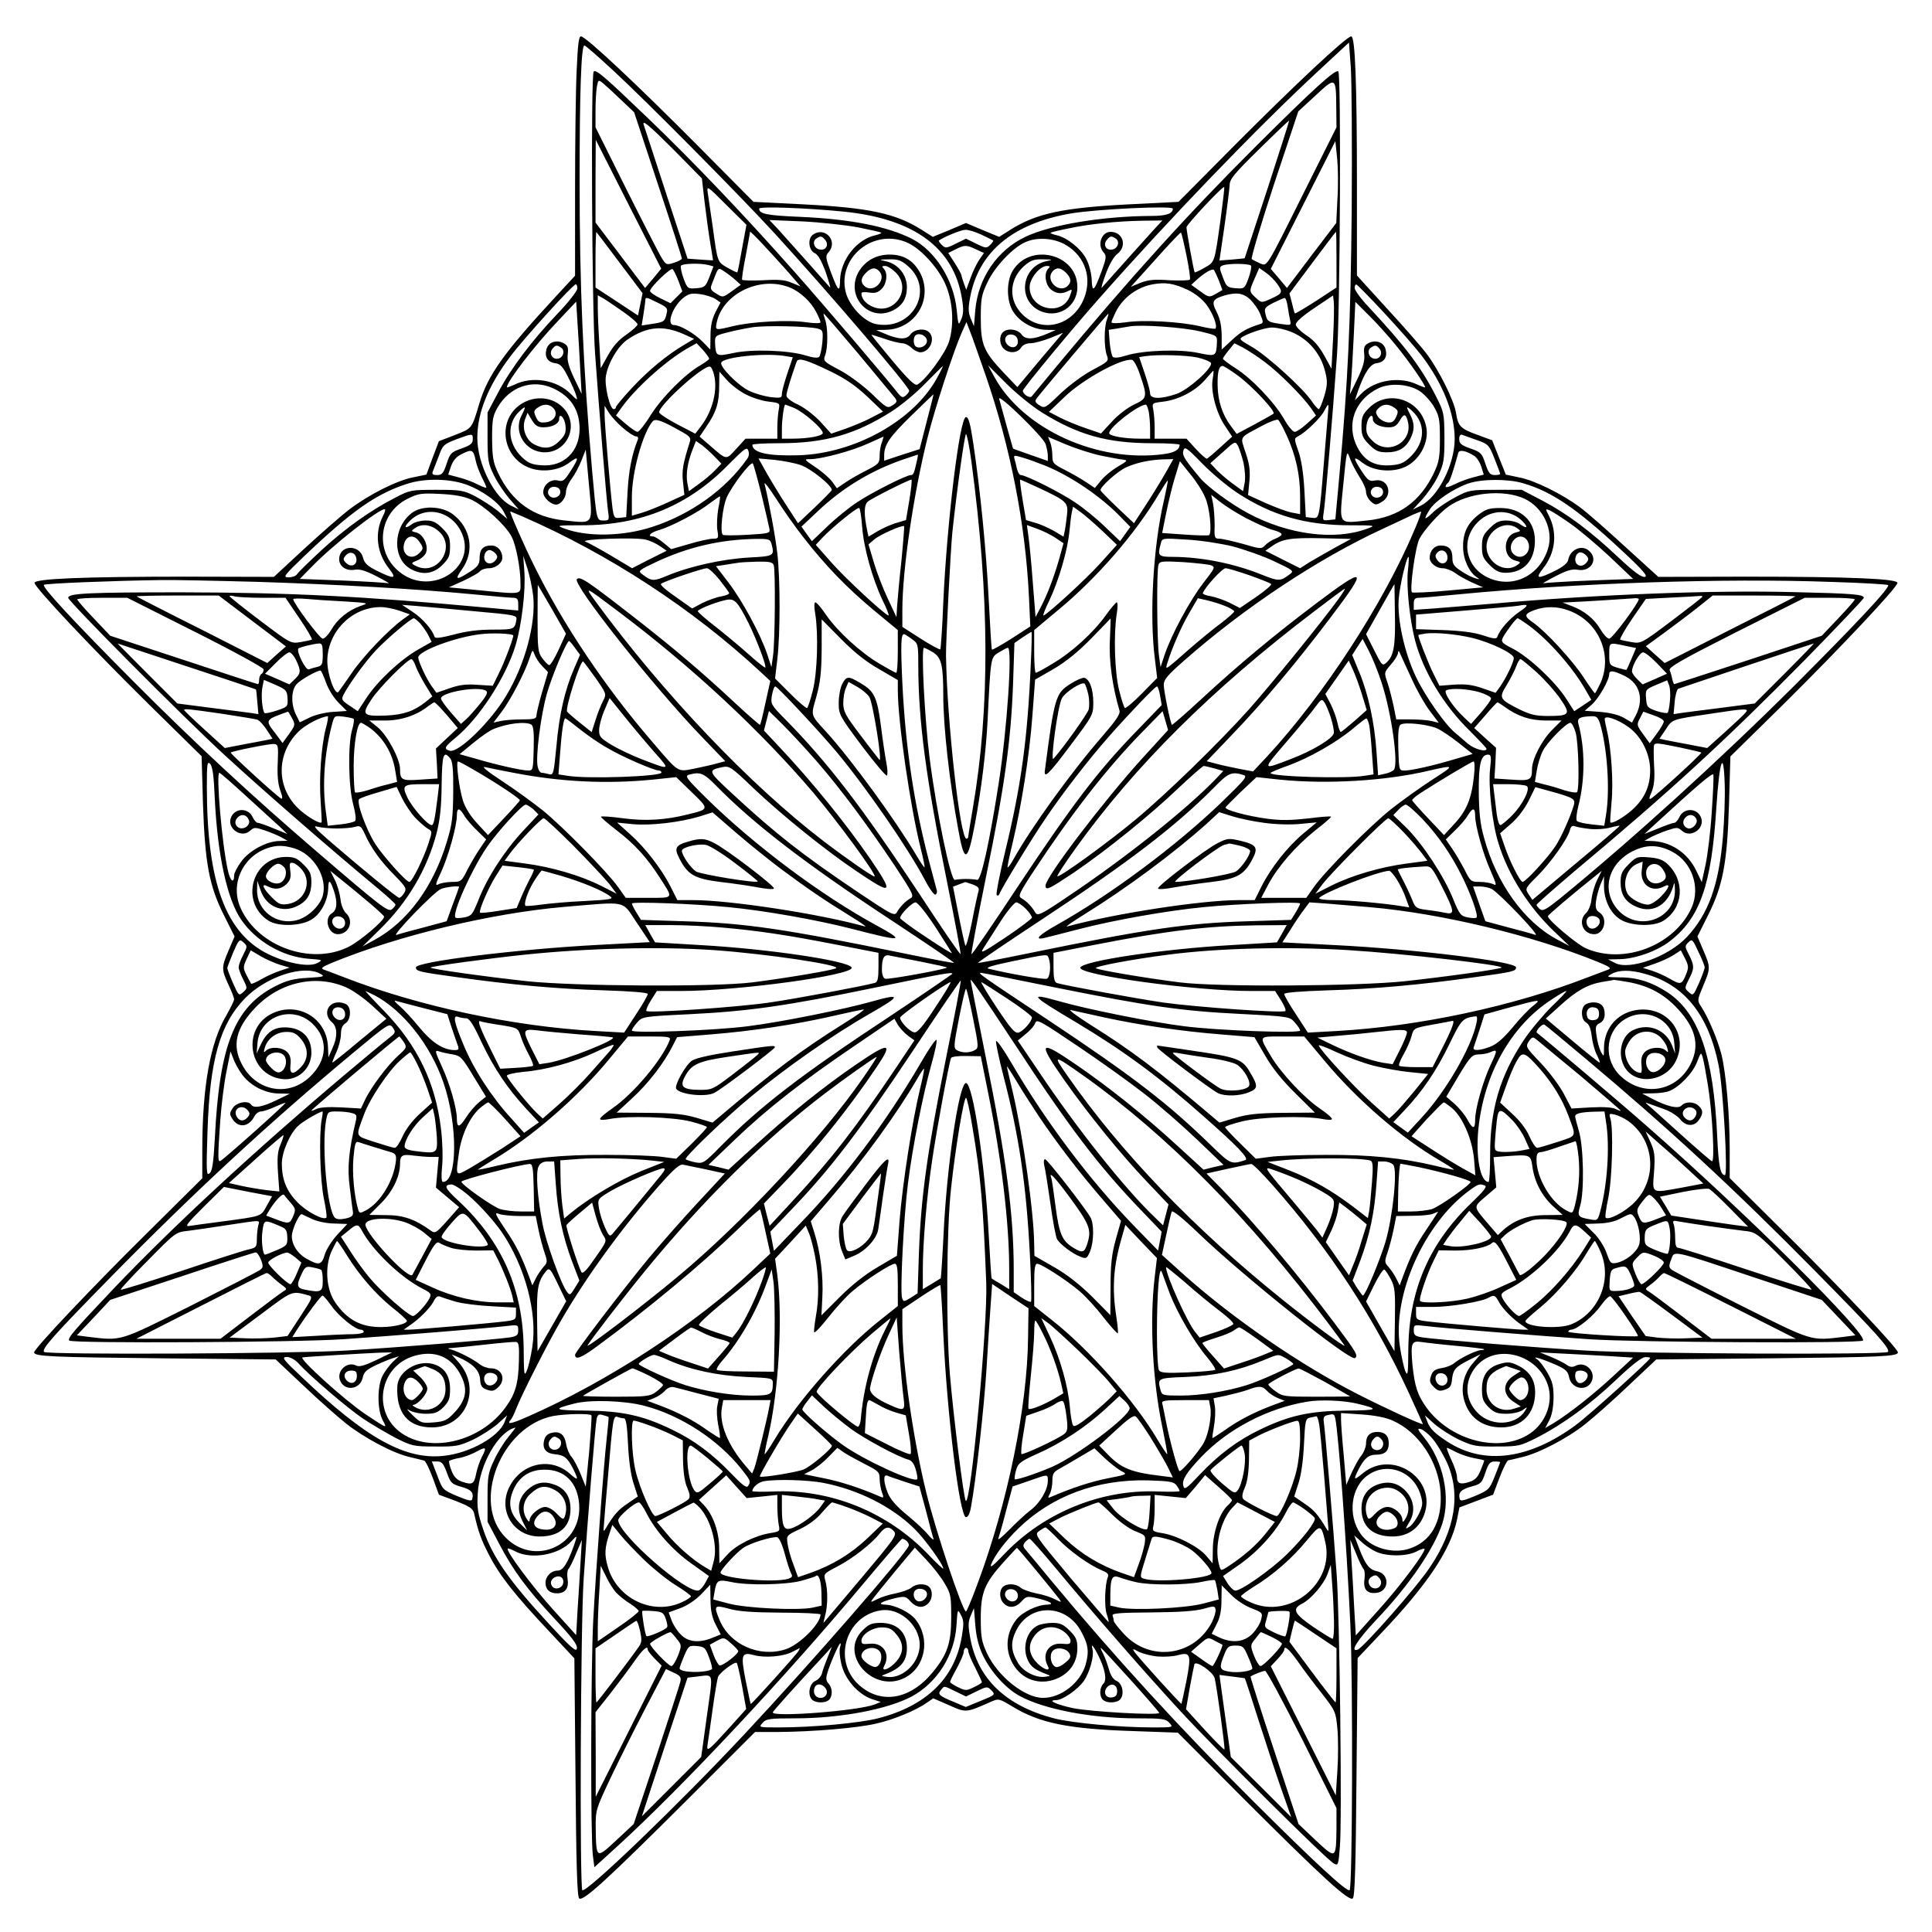 <?xml version="1.0" standalone="no"?>
<!DOCTYPE svg PUBLIC "-//W3C//DTD SVG 20010904//EN"
 "http://www.w3.org/TR/2001/REC-SVG-20010904/DTD/svg10.dtd">
<svg version="1.0" xmlns="http://www.w3.org/2000/svg"
 width="850pt" height="850pt" viewBox="0 0 850 850"
 preserveAspectRatio="xMidYMid meet">
<g transform="translate(0,850) scale(0.1,-0.1)"
fill="#000000" stroke="none">
<path d="M2537 8188 c-4 -83 -7 -320 -7 -526 l0 -375 -87 -94 c-226 -244 -297
-344 -334 -468 -34 -113 -31 -109 -108 -139 l-70 -27 -28 -74 -27 -73 -58 -12
c-72 -14 -193 -75 -278 -139 -36 -27 -126 -106 -200 -174 l-135 -125 -385 1
c-455 0 -673 -9 -668 -28 5 -24 253 -287 496 -527 l239 -235 6 -209 c9 -263
27 -361 93 -492 l46 -92 -26 -61 c-32 -74 -32 -84 -1 -151 14 -29 25 -58 25
-65 0 -6 -16 -38 -34 -70 -71 -119 -106 -314 -106 -593 l0 -124 -248 -246
c-238 -235 -492 -504 -492 -520 0 -18 79 -21 559 -26 l504 -5 121 -114 c66
-63 152 -139 190 -169 80 -63 208 -131 281 -147 28 -7 55 -13 61 -15 6 -1 23
-36 38 -76 l27 -74 75 -28 c61 -24 75 -33 80 -55 19 -82 30 -113 65 -181 47
-92 115 -178 263 -335 l113 -121 5 -522 c3 -376 7 -525 16 -534 16 -16 123 82
481 439 l293 293 102 0 c150 1 343 17 427 36 78 17 180 59 227 93 l28 19 69
-30 c76 -34 74 -34 185 15 34 15 36 14 96 -22 118 -72 246 -98 530 -107 l196
-7 281 -282 c353 -353 473 -463 489 -447 9 9 13 154 16 534 l5 523 104 110
c202 212 305 366 333 498 l11 55 74 28 74 28 28 74 c15 41 33 75 38 77 6 1 33
7 60 14 75 17 201 83 280 146 39 31 125 107 191 170 l121 114 504 5 c479 5
559 8 559 26 0 17 -239 270 -482 511 l-258 256 0 124 c0 156 -16 335 -36 419
-17 65 -57 162 -90 212 -17 26 -17 28 9 90 33 78 33 82 1 157 l-26 61 46 92
c66 131 85 230 93 491 l6 209 240 236 c244 242 490 503 495 527 5 19 -213 28
-667 28 l-385 -1 -143 130 c-78 72 -168 151 -200 175 -79 59 -201 120 -271
133 l-57 12 -30 75 -30 76 -65 24 c-75 27 -85 38 -94 96 -9 56 -75 188 -129
260 -24 32 -103 122 -176 201 l-131 144 0 390 c0 461 -8 662 -25 662 -21 0
-248 -213 -510 -476 l-250 -252 -219 -11 c-291 -15 -407 -40 -521 -112 l-49
-31 -73 30 -73 31 -73 -31 -73 -30 -49 31 c-114 72 -230 97 -521 112 l-219 11
-245 247 c-265 267 -493 481 -514 481 -10 0 -14 -37 -19 -152z m3410 -608 c-5
-508 -16 -752 -55 -1180 l-17 -185 -29 -3 c-27 -3 -28 -3 -22 35 7 44 39 423
58 688 14 193 19 1238 6 1251 -12 11 -107 -75 -359 -326 -302 -301 -554 -579
-879 -970 -57 -69 -107 -129 -111 -134 -9 -10 -39 10 -39 25 0 10 212 266 334
404 306 347 693 749 961 998 l140 130 8 -109 c4 -60 6 -341 4 -624z m-3245
606 c146 -135 560 -553 709 -716 235 -257 589 -671 589 -689 0 -5 -7 -14 -16
-22 -13 -11 -19 -8 -42 22 -55 69 -310 369 -450 527 -219 247 -440 479 -638
669 -196 188 -232 219 -242 208 -13 -12 -8 -1049 6 -1240 18 -252 50 -642 57
-692 6 -41 5 -43 -19 -43 -32 0 -31 -2 -51 220 -40 463 -55 809 -55 1275 0
386 7 595 21 595 5 0 63 -51 131 -114z m30 -125 l58 -55 105 -318 c58 -174
105 -321 105 -325 0 -5 -16 -13 -35 -19 -34 -11 -35 -10 -59 30 -13 23 -83
159 -155 303 l-131 263 0 74 c0 40 3 88 6 105 6 31 7 31 28 14 11 -9 47 -42
78 -72z m3147 -34 l1 -87 -141 -282 c-173 -347 -163 -330 -197 -316 -15 7 -31
15 -35 18 -4 4 40 152 98 329 l107 321 76 70 c89 83 90 82 91 -53z m-303 -359
c-55 -167 -100 -304 -100 -304 -1 -1 -26 -3 -56 -6 l-55 -4 22 150 c12 83 22
165 23 182 0 26 20 50 129 157 71 70 131 127 133 127 1 0 -42 -136 -96 -302z
m-2609 170 l121 -123 12 -105 c7 -58 18 -139 25 -180 7 -41 12 -75 12 -75 -1
-1 -27 1 -57 3 l-55 4 -94 286 c-51 158 -96 293 -98 300 -11 30 20 4 134 -110z
m-93 -563 l-36 -42 -109 144 -109 144 0 182 1 182 144 -284 144 -283 -35 -43z
m3010 347 l-5 -103 -109 -143 -108 -143 -35 42 -36 42 142 281 142 281 8 -77
c4 -42 5 -123 1 -180z m-2619 -214 c-10 -57 -19 -104 -21 -106 -1 -2 -20 7
-43 20 -45 26 -44 22 -65 178 -9 63 -19 131 -22 150 -5 35 -4 34 82 -52 l88
-87 -19 -103z m2105 127 c-27 -194 -25 -187 -71 -213 -22 -13 -42 -22 -43 -20
-4 5 -36 183 -36 198 0 12 160 183 166 177 2 -2 -6 -66 -16 -142z m-1658 34
c309 -31 484 -159 520 -382 8 -47 7 -69 -3 -92 -12 -29 -13 -28 -20 42 -13
131 -94 259 -196 312 -109 55 -269 87 -493 97 -146 6 -180 13 -180 36 0 11
212 3 372 -13z m1448 13 c0 -22 -29 -32 -94 -32 -214 -1 -439 -38 -553 -91
-125 -59 -209 -181 -222 -322 l-6 -72 -14 33 c-11 27 -12 45 -3 93 37 201 188
326 444 370 113 19 448 35 448 21z m-1386 -82 c54 -11 101 -21 103 -24 2 -2
-9 -7 -26 -11 -81 -18 -152 -107 -155 -196 -1 -59 -8 -53 -41 35 -23 62 -24
70 -10 86 44 49 -16 116 -69 77 -24 -18 -18 -69 9 -81 14 -6 30 -35 48 -84 14
-42 23 -71 18 -66 -4 5 -50 56 -101 114 -51 58 -110 122 -129 144 l-36 38 145
-6 c80 -4 190 -16 244 -26z m1310 -2 c-24 -26 -163 -181 -236 -263 -5 -5 3 22
17 60 15 41 36 78 51 88 44 34 25 97 -30 97 -40 0 -60 -58 -31 -90 14 -16 13
-24 -9 -85 -32 -87 -41 -95 -43 -35 -1 26 -11 66 -23 89 -23 46 -85 96 -131
106 -17 4 -29 9 -27 11 2 2 38 11 79 19 87 19 210 32 328 34 l85 1 -30 -32z
m-767 -30 c27 -13 50 -24 52 -26 3 -1 -3 -10 -12 -19 -16 -16 -20 -16 -62 5
l-45 22 -45 -22 c-42 -21 -46 -21 -62 -5 -9 9 -15 18 -12 19 24 17 99 47 116
47 12 1 44 -9 70 -21z m-1590 -125 l100 -133 -10 -49 -10 -49 -94 62 -93 61 0
124 c0 68 2 122 4 120 2 -2 49 -64 103 -136z m745 -45 l50 -58 -39 16 c-29 13
-59 15 -126 11 -48 -2 -89 -1 -92 2 -2 4 5 52 16 106 10 55 19 102 19 105 1 6
93 -93 172 -182z m1748 78 c11 -54 18 -102 15 -106 -3 -4 -43 -5 -89 -3 -66 5
-94 2 -128 -11 l-43 -18 26 29 c14 15 63 70 109 121 46 51 85 91 86 89 2 -2
13 -47 24 -101z m660 -18 l0 -123 -90 -59 c-50 -32 -92 -57 -93 -55 -2 2 -8
23 -13 46 l-11 42 101 135 c56 75 102 136 104 136 1 0 2 -55 2 -122z m-2250
87 c18 -21 5 -47 -22 -43 -26 3 -37 36 -16 49 18 12 24 11 38 -6z m1278 6 c21
-13 10 -46 -16 -49 -27 -4 -40 22 -22 43 14 17 20 18 38 6z m-913 -20 c56 -26
129 -105 162 -176 35 -76 42 -178 19 -256 -15 -51 -102 -170 -140 -191 -11 -6
-40 22 -109 104 -52 62 -94 114 -93 115 1 1 26 -7 56 -17 30 -11 65 -19 78
-20 12 0 31 -9 42 -20 11 -11 29 -20 39 -20 41 0 68 59 39 88 -20 20 -65 14
-82 -9 -17 -25 -54 -23 -116 4 l-35 15 43 1 c127 3 207 132 153 245 -29 58
-73 86 -137 86 -58 0 -105 -26 -134 -72 -65 -107 41 -229 150 -173 41 21 60
53 60 102 0 53 -38 101 -90 113 -35 8 -35 8 12 9 39 1 53 -4 83 -30 119 -104
20 -285 -140 -255 -53 10 -118 79 -134 140 -39 155 126 286 274 217z m686 -4
c83 -44 121 -132 95 -220 -41 -141 -200 -184 -289 -78 -51 61 -43 146 19 201
29 25 43 30 82 29 47 -1 47 -1 12 -9 -104 -25 -124 -166 -30 -215 80 -41 170
13 170 102 0 146 -209 198 -285 71 -28 -47 -27 -132 2 -178 28 -46 89 -80 144
-81 l44 -1 -35 -15 c-62 -27 -99 -29 -116 -4 -17 23 -62 29 -82 9 -17 -17 -15
-54 4 -72 22 -22 61 -20 76 4 8 13 24 20 43 20 16 0 55 11 86 23 l56 23 -101
-119 -100 -120 -61 64 c-87 92 -100 123 -100 239 0 84 3 103 29 157 31 68 112
154 168 178 50 22 118 18 169 -8z m-387 -24 l35 -16 -20 -29 c-11 -16 -29 -52
-39 -81 l-19 -52 -10 28 c-6 16 -11 32 -11 36 0 4 -13 28 -29 53 l-29 45 32
16 c40 20 48 20 90 0z m-1177 -69 l22 -6 -18 -47 c-17 -43 -21 -46 -57 -49
-38 -3 -40 -2 -57 44 -9 25 -14 50 -11 55 6 10 87 12 121 3z m2387 -3 c3 -5
-2 -30 -11 -55 -17 -46 -19 -47 -57 -44 -36 3 -40 6 -56 48 -16 41 -16 46 -1
52 24 10 119 9 125 -1z m-1563 -30 c76 -77 -13 -197 -109 -147 -27 14 -42 34
-42 56 0 5 15 6 34 3 26 -4 39 0 55 16 23 23 28 70 9 89 -9 9 -8 12 6 12 10 0
31 -13 47 -29z m671 17 c-19 -19 -14 -66 8 -88 22 -22 51 -26 80 -10 18 9 18
8 8 -20 -32 -94 -178 -64 -178 37 0 38 45 93 76 93 14 0 15 -3 6 -12z m-1627
-54 l17 -46 -26 -26 -26 -26 -45 22 c-25 12 -45 26 -45 32 0 16 89 102 99 96
4 -3 16 -26 26 -52z m252 3 l22 -20 -39 -28 c-39 -28 -40 -29 -68 -11 -23 13
-28 21 -22 37 33 85 27 79 58 60 15 -10 37 -27 49 -38z m633 38 c31 -38 -27
-96 -65 -65 -20 17 -19 36 5 60 24 24 43 25 60 5z m820 -5 c24 -24 25 -43 5
-60 -38 -31 -96 27 -65 65 17 20 36 19 60 -5z m673 -35 l15 -41 -29 -17 c-29
-16 -31 -16 -69 12 l-39 28 22 20 c37 34 71 53 78 45 3 -4 13 -25 22 -47z
m257 -15 c25 -36 23 -41 -30 -65 -40 -18 -40 -18 -65 5 -30 28 -30 27 -5 85
l20 46 30 -21 c16 -11 39 -34 50 -50z m-2145 -15 c45 -18 93 -63 115 -106 11
-21 20 -42 20 -47 0 -5 -27 -5 -62 0 -77 12 -242 3 -323 -17 -80 -19 -78 -19
-72 15 26 128 191 208 322 155z m1752 -11 c32 -16 63 -40 82 -66 28 -38 49
-94 38 -104 -2 -2 -33 2 -69 11 -87 20 -249 29 -325 17 -36 -5 -63 -5 -63 0 0
5 9 25 19 46 32 63 93 108 162 121 57 10 92 5 156 -25z m-2687 7 c0 -11 -39
-61 -87 -111 -113 -118 -207 -243 -263 -350 l-45 -85 0 -110 c0 -100 3 -115
28 -166 15 -31 46 -77 68 -103 l41 -47 -33 16 c-75 36 -149 185 -149 299 0
110 48 229 144 356 57 77 276 318 289 319 4 1 7 -8 7 -18z m3553 -111 c64 -69
137 -152 162 -185 95 -126 145 -254 145 -367 0 -111 -74 -257 -150 -293 l-34
-17 43 47 c23 26 55 72 69 103 24 51 27 68 27 167 -1 107 -2 112 -37 181 -67
131 -135 220 -297 394 -34 36 -61 73 -61 83 0 10 4 17 8 15 4 -1 61 -59 125
-128z m-2946 65 l23 -16 -22 -42 c-15 -29 -22 -61 -22 -103 l-1 -62 -33 34
c-35 36 -100 74 -127 74 -35 0 -6 82 42 120 23 18 36 21 72 16 25 -3 55 -13
68 -21z m2353 -2 c16 -16 37 -45 45 -66 14 -35 14 -38 -2 -43 -59 -19 -83 -33
-123 -70 l-45 -42 0 62 c-1 43 -7 74 -22 103 -24 46 -19 57 34 73 52 15 82 11
113 -17z m-2755 -57 c33 -23 60 -47 60 -53 0 -6 -22 -26 -49 -45 -34 -23 -59
-51 -81 -91 l-32 -57 -6 106 c-4 59 -7 131 -7 161 l0 54 28 -16 c15 -9 54 -36
87 -59z m3120 -115 l-7 -133 -32 58 c-23 41 -46 68 -79 89 -25 17 -46 38 -46
47 -1 11 30 38 82 73 l82 55 3 -27 c2 -16 1 -88 -3 -162z m-2971 157 c40 -19
45 -25 39 -47 -8 -36 -12 -38 -64 -46 l-46 -7 8 49 c4 26 8 54 8 61 1 16 3 16
55 -10z m2771 -15 c3 -21 8 -49 11 -62 5 -23 4 -23 -43 -16 -54 8 -58 10 -66
46 -6 22 -1 28 36 47 23 11 45 21 49 21 4 1 10 -16 13 -36z m-3112 -282 l6
-104 -33 69 c-24 51 -32 79 -28 106 3 30 0 38 -18 48 -32 17 -68 5 -76 -27 -9
-34 6 -57 40 -61 21 -3 32 -15 55 -60 16 -31 32 -68 36 -82 7 -23 6 -23 -24 7
-62 62 -170 80 -249 40 -18 -8 -32 -13 -32 -11 0 25 122 184 223 290 l82 87 6
-99 c4 -54 9 -146 12 -203z m3589 109 c56 -68 128 -172 128 -184 0 -2 -14 3
-32 11 -78 39 -187 22 -248 -38 l-29 -30 13 39 c29 83 55 121 82 124 34 4 49
27 40 61 -8 32 -44 44 -76 27 -18 -10 -21 -18 -18 -48 3 -27 -4 -55 -29 -107
l-34 -70 5 55 c3 30 8 122 12 203 l7 149 59 -59 c33 -32 87 -92 120 -133z
m-2365 -37 c81 -98 154 -185 161 -194 10 -14 9 -19 -11 -32 -23 -15 -26 -13
-93 52 -41 38 -100 82 -142 104 -68 36 -71 39 -62 63 13 33 13 125 0 158 -5
14 -8 26 -6 26 3 0 71 -80 153 -177z m1093 151 c-13 -33 -13 -125 0 -158 9
-24 6 -27 -62 -63 -42 -22 -101 -66 -142 -104 -67 -65 -70 -67 -93 -52 -20 13
-21 18 -11 32 37 47 311 371 314 371 2 0 -1 -12 -6 -26z m-534 -244 c110 -318
176 -658 191 -976 l6 -130 -82 -53 c-46 -29 -84 -51 -87 -49 -2 3 -8 101 -14
219 -11 218 -37 482 -68 689 -13 88 -21 115 -32 115 -28 0 -84 -465 -100 -816
-4 -110 -11 -203 -13 -206 -3 -2 -42 19 -86 47 l-81 52 0 74 c0 176 49 511
111 759 32 129 114 379 149 459 l22 49 15 -39 c9 -21 39 -109 69 -194z m-737
204 c21 -6 23 -11 19 -61 -3 -29 -9 -58 -14 -63 -6 -6 -28 -4 -59 6 -74 23
-236 29 -318 11 -76 -16 -78 -15 -81 44 -1 31 1 33 53 46 30 8 79 18 110 23
58 9 248 5 290 -6z m1681 -12 c75 -18 75 -18 74 -50 -3 -60 -5 -61 -81 -45
-82 18 -244 12 -318 -11 -31 -10 -53 -12 -59 -6 -5 5 -11 34 -14 64 l-4 55 33
5 c19 3 45 8 59 10 49 9 236 -4 310 -22z m-2272 -12 l46 -21 -44 -26 c-77 -46
-154 -109 -228 -188 -40 -43 -72 -81 -72 -86 0 -5 -4 -9 -10 -9 -17 0 -42 106
-34 147 10 59 55 133 96 160 85 57 155 63 246 23z m2646 19 c89 -25 156 -96
177 -187 10 -39 9 -59 -5 -105 -9 -31 -20 -57 -24 -57 -4 0 -18 16 -31 35 -39
58 -193 197 -260 237 -61 35 -62 37 -39 49 31 17 98 38 123 38 11 1 38 -4 59
-10z m-1576 -46 c3 -22 -28 -40 -48 -28 -12 7 -13 38 -3 49 15 14 48 1 51 -21z
m400 -1 c4 -28 -24 -40 -45 -19 -21 21 -9 49 19 45 15 -2 24 -11 26 -26z
m-1358 -80 c0 -4 -18 -17 -40 -30 -65 -37 -167 -139 -217 -218 -25 -41 -52
-74 -58 -74 -6 0 -30 16 -53 36 l-42 36 22 31 c60 86 194 207 290 263 l43 24
28 -30 c15 -17 27 -34 27 -38z m2445 -15 c63 -47 166 -150 203 -203 l22 -32
-40 -36 c-22 -20 -46 -36 -54 -36 -8 0 -29 25 -47 57 -42 73 -143 179 -213
223 -30 19 -55 38 -56 42 0 3 12 20 26 37 l25 31 37 -19 c21 -11 64 -39 97
-64z m-3097 64 c20 -12 10 -46 -14 -49 -25 -4 -40 24 -23 44 13 16 19 17 37 5z
m3601 -5 c17 -20 2 -48 -23 -44 -24 3 -34 37 -14 49 18 12 24 11 37 -5z
m-2617 -32 l36 -6 -24 -71 c-13 -39 -24 -79 -24 -90 0 -18 -5 -19 -51 -14 -27
4 -71 16 -96 29 -48 24 -126 104 -120 122 8 25 190 44 279 30z m1817 -7 c30
-7 56 -18 59 -24 7 -23 -100 -118 -152 -136 -69 -24 -116 -23 -116 2 0 11 -11
51 -24 89 l-24 71 27 4 c53 8 178 5 230 -6z m-1613 -62 c64 -31 110 -63 160
-110 l69 -66 -50 -26 c-27 -15 -79 -36 -114 -49 l-64 -22 -47 52 c-27 29 -70
62 -99 76 -31 14 -51 30 -51 40 0 14 21 82 45 149 7 19 44 8 151 -44z m1360
-15 c33 -96 32 -103 -27 -130 -29 -14 -72 -47 -98 -76 l-47 -51 -64 22 c-36
12 -87 33 -115 47 l-50 26 67 64 c80 78 249 171 298 165 8 -1 24 -30 36 -67z
m-1874 -1 c16 -68 -8 -158 -57 -223 l-26 -34 -79 41 c-44 23 -80 47 -80 53 0
33 197 210 224 201 6 -2 14 -19 18 -38z m981 -11 c-102 -188 -362 -333 -609
-341 -135 -4 -203 11 -204 46 0 4 54 7 120 7 199 0 335 39 493 140 44 28 111
84 150 125 40 40 73 74 75 74 2 1 -9 -22 -25 -51z m460 -152 c160 -100 290
-136 487 -136 66 0 120 -3 120 -7 -1 -22 -23 -35 -71 -41 -292 -39 -620 111
-745 341 l-27 50 80 -80 c43 -43 114 -101 156 -127z m864 161 c66 -49 167
-158 156 -167 -5 -4 -43 -25 -85 -48 l-77 -41 -26 35 c-37 49 -57 110 -58 179
-1 60 6 85 22 85 5 0 35 -19 68 -43z m-2164 -83 c27 -14 71 -28 99 -31 49 -6
50 -6 44 -36 -3 -16 -6 -51 -6 -78 l0 -49 -70 0 -70 0 -41 -45 c-46 -50 -40
-51 -118 17 l-43 37 29 43 c44 64 57 105 57 177 l1 66 34 -38 c19 -21 57 -50
84 -63z m2052 67 c-9 -54 17 -151 56 -207 l30 -45 -52 -47 c-28 -26 -55 -48
-59 -50 -4 -1 -26 18 -49 43 l-41 45 -70 0 -70 0 0 49 c0 27 -3 62 -6 78 -6
30 -5 30 44 36 67 8 140 46 183 95 19 22 36 41 37 41 2 1 1 -17 -3 -38z
m-2900 -40 c77 -36 115 -95 115 -179 -1 -100 -71 -167 -168 -159 -43 3 -59 10
-87 37 -62 60 -66 147 -10 200 29 27 31 24 9 -19 -37 -74 19 -161 103 -161 97
0 150 114 87 189 -51 61 -146 65 -209 10 -82 -72 -62 -209 38 -260 57 -30 141
-23 191 15 44 33 45 24 6 -37 -26 -41 -33 -47 -55 -41 -32 8 -65 -19 -65 -52
0 -23 33 -54 57 -54 20 0 43 30 43 56 0 14 12 41 26 59 14 19 33 55 43 81 l18
46 14 -153 c17 -182 23 -172 -105 -159 -140 14 -234 82 -295 210 -22 47 -25
69 -26 150 0 82 3 101 24 137 53 92 154 127 246 84z m3810 -11 c19 -12 48 -43
63 -68 24 -42 27 -56 27 -142 0 -82 -4 -103 -26 -150 -61 -128 -156 -196 -295
-210 -128 -13 -122 -23 -104 159 15 151 15 153 29 115 7 -21 27 -58 42 -82 16
-24 29 -53 29 -66 0 -13 9 -31 21 -42 19 -17 23 -17 47 -3 54 30 30 107 -29
95 -24 -5 -31 0 -58 41 -40 61 -39 70 5 36 51 -39 142 -44 198 -11 56 33 91
102 82 163 -19 124 -166 177 -253 90 -28 -28 -33 -40 -33 -80 0 -40 5 -52 34
-81 28 -28 41 -34 78 -34 50 0 82 18 103 60 19 37 19 67 0 104 -21 40 -19 43
10 16 58 -55 55 -137 -9 -199 -29 -28 -45 -35 -88 -38 -69 -5 -114 19 -145 77
-53 100 -14 211 92 262 51 24 131 19 180 -12z m-2168 -135 l-31 -121 -78 -25
-78 -26 0 23 c0 47 23 81 118 174 53 52 98 95 99 95 1 0 -13 -54 -30 -120z
m523 -98 c5 -16 10 -39 10 -52 l0 -23 -77 27 -76 27 -28 99 c-15 55 -30 109
-33 120 -8 29 191 -164 204 -198z m-2166 158 c24 -24 6 -59 -33 -63 -25 -3
-33 1 -43 23 -11 24 -10 29 7 41 25 18 50 18 69 -1z m1060 0 c42 -18 126 -91
126 -110 0 -13 -64 -25 -136 -25 l-44 0 0 44 c0 40 9 106 15 106 1 0 19 -7 39
-15z m1560 -16 c3 -17 6 -51 6 -75 l0 -44 -44 0 c-70 0 -136 12 -136 24 0 26
125 123 161 126 4 0 9 -14 13 -31z m789 -1 c-1 -18 -10 -116 -18 -218 -21
-257 -20 -252 -53 -248 l-27 3 -6 115 c-4 75 -13 135 -26 173 -20 57 -20 58
-1 68 34 18 99 81 114 111 19 36 21 35 17 -4z m292 18 c17 -12 18 -17 7 -41
-9 -20 -18 -26 -38 -23 -15 2 -33 13 -41 24 -12 19 -12 24 2 38 20 20 45 20
70 2z m-3394 -89 c23 -20 49 -37 57 -37 9 0 12 -6 7 -17 -25 -64 -39 -132 -44
-228 l-6 -110 -27 -3 c-24 -3 -27 0 -33 40 -9 70 -35 370 -35 413 l0 40 19
-31 c10 -16 38 -47 62 -67z m-350 3 c38 0 69 16 69 36 0 32 25 6 28 -29 3 -30
-2 -43 -27 -67 -33 -34 -66 -38 -111 -15 -36 19 -55 70 -40 110 l11 29 19 -32
c15 -25 27 -32 51 -32z m3804 21 c19 -89 -91 -146 -156 -81 -25 24 -30 37 -27
67 3 35 28 61 28 29 0 -20 31 -36 70 -36 24 0 35 7 48 29 19 34 28 32 37 -8z
m-3202 -37 c41 -22 48 -30 42 -48 -30 -95 -36 -126 -30 -177 l6 -56 -72 -33
c-39 -18 -91 -39 -115 -46 l-44 -13 0 83 c0 107 47 279 91 332 12 14 41 4 122
-42z m2668 -20 c40 -87 59 -174 59 -268 l0 -78 -37 7 c-21 4 -72 23 -115 42
l-77 35 6 62 c4 47 0 75 -17 125 -24 74 -31 62 73 118 33 18 65 29 70 26 5 -3
22 -34 38 -69z m-3581 -17 c0 -18 -10 -26 -49 -40 -46 -16 -51 -21 -66 -67
-14 -42 -20 -50 -42 -50 -20 0 -24 4 -18 18 4 9 15 40 26 67 17 47 22 51 76
72 74 27 73 27 73 0z m2194 -99 c80 -599 82 -1080 6 -1524 -11 -64 -20 -120
-20 -125 0 -5 -4 -9 -8 -9 -28 0 -85 510 -90 805 -1 59 20 462 28 544 20 187
54 431 60 431 4 0 15 -55 24 -122z m2223 96 c51 -18 54 -21 78 -81 14 -35 25
-65 25 -68 0 -3 -11 -5 -24 -5 -20 0 -27 8 -41 50 -15 46 -20 51 -66 67 -40
14 -49 22 -49 41 0 15 5 22 13 19 6 -2 36 -13 64 -23z m-2617 -10 c-6 -14 -10
-41 -10 -60 0 -31 -4 -36 -57 -63 -32 -16 -74 -40 -94 -54 l-37 -25 -21 29
c-12 16 -45 45 -74 64 -50 34 -51 35 -22 35 50 0 186 37 255 69 36 16 66 30
67 30 1 1 -2 -11 -7 -25z m961 -58 c41 -8 85 -17 99 -18 23 -3 21 -6 -22 -31
-26 -15 -60 -43 -74 -61 l-27 -33 -36 24 c-20 14 -62 38 -93 54 -54 27 -58 32
-58 63 0 19 -4 46 -9 59 l-10 25 78 -33 c43 -18 111 -40 152 -49z m-1697 -5
l30 -31 -28 -29 c-15 -16 -47 -43 -71 -60 l-44 -32 -7 36 c-7 40 1 91 23 147
l15 38 27 -19 c14 -11 39 -33 55 -50z m2327 -27 c6 -29 9 -68 5 -88 l-7 -37
-44 32 c-24 17 -56 45 -72 61 l-28 30 55 49 c54 49 54 49 67 27 6 -13 17 -46
24 -74z m-2184 17 c-95 -135 -248 -244 -417 -299 -128 -42 -285 -45 -385 -8
-39 14 -38 15 75 15 261 0 471 87 649 271 67 67 77 75 83 58 5 -12 3 -27 -5
-37z m2156 -149 c154 -101 303 -143 497 -143 113 0 114 -1 75 -15 -142 -53
-347 -27 -524 68 -72 38 -180 117 -211 155 -70 84 -79 99 -74 120 6 20 14 15
83 -56 43 -44 112 -101 154 -129z m-3351 145 c4 -21 17 -55 28 -77 11 -21 20
-42 20 -45 0 -3 -17 3 -39 14 -21 11 -59 25 -84 31 l-45 12 12 36 c9 25 23 43
47 54 44 23 52 20 61 -25z m4393 18 c12 -7 26 -29 32 -48 l11 -35 -46 -12
c-24 -6 -62 -20 -83 -31 -22 -11 -39 -15 -39 -10 0 5 4 12 10 16 8 5 22 46 46
133 4 15 35 9 69 -13z m-2451 -22 c-12 -54 -15 -63 -26 -63 -21 0 -177 -79
-239 -121 -35 -23 -94 -71 -130 -106 l-67 -64 -23 32 -23 32 70 66 c108 103
236 181 379 230 33 11 61 20 63 21 1 0 0 -12 -4 -27z m565 -22 c111 -45 243
-134 330 -224 l44 -45 -23 -32 -22 -31 -67 64 c-36 35 -95 83 -130 106 -62 43
-218 121 -240 121 -6 0 -13 12 -17 28 -3 15 -8 35 -11 44 -4 16 -1 16 39 4 24
-7 67 -23 97 -35z m-1077 3 c46 -15 144 -95 137 -111 -2 -4 -36 -39 -76 -77
l-72 -68 -54 83 c-30 46 -69 111 -87 143 l-33 59 69 -6 c38 -4 91 -14 116 -23z
m1608 -31 c-18 -32 -57 -96 -87 -142 l-54 -83 -72 68 c-40 38 -73 72 -75 76
-6 12 72 83 111 101 44 21 105 34 165 36 l44 1 -32 -57z m-1780 -98 c17 -71
33 -139 35 -151 4 -20 0 -21 -98 -27 -56 -3 -104 -3 -107 0 -13 12 -1 122 17
164 24 53 105 159 115 150 3 -3 20 -64 38 -136z m1952 -13 c20 -43 31 -152 18
-166 -3 -3 -51 -2 -106 2 l-101 7 18 89 c10 49 27 120 39 158 l21 69 45 -56
c25 -30 55 -76 66 -103z m-3256 58 c72 -25 148 -79 170 -121 l16 -32 -43 36
c-24 19 -69 48 -99 64 -51 26 -63 28 -170 28 -111 0 -117 -1 -180 -34 -110
-56 -220 -135 -325 -231 -55 -51 -104 -99 -108 -106 -4 -8 -21 -14 -37 -14
-26 0 -22 6 63 88 214 204 319 278 457 323 76 25 181 24 256 -1z m1488 -233
c97 -125 188 -219 307 -319 l109 -90 0 -94 c0 -52 -3 -94 -7 -94 -4 0 -36 18
-72 39 -84 49 -187 144 -236 215 -21 31 -42 56 -48 56 -5 0 -6 -21 0 -52 14
-90 9 -257 -11 -336 -10 -40 -21 -74 -25 -77 -4 -2 -37 26 -74 63 l-67 67 10
85 c13 111 13 351 0 465 -9 78 -37 228 -56 305 -4 14 19 -15 50 -63 31 -49 85
-126 120 -170z m467 164 l-15 -89 -40 -12 c-23 -6 -60 -23 -83 -36 l-42 -25
-5 23 c-16 77 -15 116 2 131 16 14 179 96 192 97 3 0 -1 -40 -9 -89z m577 49
c116 -55 123 -61 116 -119 -3 -25 -7 -56 -10 -69 l-5 -23 -42 25 c-23 13 -60
30 -83 36 l-40 12 -15 89 c-8 49 -13 89 -11 89 2 0 43 -18 90 -40z m543 -51
c-47 -199 -65 -504 -40 -698 l10 -84 -67 -68 c-37 -38 -71 -66 -75 -64 -4 3
-15 37 -25 77 -20 79 -25 246 -11 336 5 28 5 52 0 52 -4 -1 -26 -26 -48 -57
-54 -76 -151 -164 -233 -212 -37 -23 -71 -41 -75 -41 -4 0 -7 42 -7 94 l0 94
109 91 c169 140 338 336 438 505 21 35 39 63 41 62 1 -2 -7 -41 -17 -87z
m1580 75 c127 -37 235 -111 429 -291 101 -94 122 -119 106 -121 -15 -2 -49 23
-115 85 -123 116 -226 193 -336 251 l-90 47 -115 0 c-110 0 -118 -1 -176 -32
-34 -18 -78 -47 -98 -66 -41 -39 -45 -36 -16 11 23 37 104 92 170 115 59 20
173 21 241 1z m-4236 -39 c0 -22 -31 -33 -47 -17 -17 17 -1 44 24 40 15 -2 23
-10 23 -23z m3620 0 c0 -22 -31 -33 -47 -17 -17 17 -1 44 24 40 15 -2 23 -10
23 -23z m-4012 -33 c57 -26 152 -113 178 -163 20 -40 39 -139 39 -206 0 -50
11 -49 -190 -29 l-125 12 62 28 c35 16 68 35 74 42 6 8 24 14 40 14 30 0 59
23 59 46 0 31 -21 54 -48 54 -37 0 -52 -17 -52 -56 0 -25 -7 -36 -37 -56 -66
-43 -75 -41 -40 8 56 79 39 181 -40 241 -48 37 -136 40 -180 7 -86 -64 -88
-205 -3 -249 50 -26 97 -20 136 19 29 29 34 41 34 81 0 40 -5 52 -34 81 -27
27 -42 34 -73 34 -22 0 -48 -7 -59 -15 -31 -23 -40 -17 -14 10 71 76 193 47
234 -56 59 -147 -130 -269 -266 -173 -121 85 -108 262 24 329 48 24 61 26 143
22 63 -3 104 -10 138 -25z m4634 4 c83 -39 130 -139 103 -222 -38 -120 -158
-176 -266 -124 -100 49 -119 171 -38 247 58 54 142 53 194 -2 26 -27 17 -33
-14 -10 -11 8 -37 15 -59 15 -31 0 -46 -7 -73 -34 -29 -29 -34 -41 -34 -81 0
-40 5 -52 34 -81 26 -26 42 -34 70 -34 81 0 130 55 129 144 -1 85 -61 141
-152 141 -48 0 -64 -5 -94 -28 -50 -38 -71 -81 -70 -144 0 -53 27 -112 61
-133 14 -9 12 -10 -8 -4 -14 4 -42 18 -62 32 -31 20 -38 31 -38 56 0 39 -15
56 -52 56 -27 0 -48 -23 -48 -54 0 -23 29 -46 57 -46 14 0 38 -9 54 -20 15
-12 50 -31 76 -43 l48 -21 -153 -14 c-84 -8 -156 -11 -160 -8 -11 12 15 202
33 236 20 38 87 113 127 141 86 62 242 78 335 35z m-3547 -45 c-5 -29 -7 -71
-4 -92 6 -37 5 -39 -19 -39 -13 0 -61 -10 -104 -23 l-80 -23 -34 28 c-18 15
-39 28 -46 28 -28 0 -11 18 30 29 55 17 168 76 220 117 23 17 43 31 45 30 1
-2 -2 -26 -8 -55z m2321 -40 c41 -21 93 -45 117 -52 50 -14 52 -22 13 -39 -16
-6 -37 -20 -45 -29 -16 -17 -20 -17 -97 6 -45 12 -92 23 -104 23 -21 0 -23 4
-21 58 0 31 -3 75 -7 96 l-8 39 39 -31 c21 -17 72 -49 113 -71z m-1688 -38 c7
-93 45 -229 90 -324 19 -38 30 -68 26 -67 -22 8 -189 163 -250 232 l-70 79 28
30 c43 46 155 137 163 132 4 -2 10 -39 13 -82z m1057 -19 l64 -61 -71 -79
c-63 -70 -231 -224 -252 -232 -4 -1 7 29 26 67 41 87 80 220 88 303 3 34 8 73
11 86 l5 23 32 -23 c18 -13 61 -50 97 -84z m-3165 66 c-38 -74 -28 -163 27
-232 35 -45 23 -47 -52 -10 -44 22 -56 33 -63 59 -13 53 -90 58 -103 7 -10
-38 22 -67 64 -61 24 5 49 -3 100 -29 37 -19 60 -33 51 -30 -9 2 -101 8 -203
12 l-187 7 53 54 c92 95 293 253 321 253 4 0 1 -13 -8 -30z m5220 -31 c41 -28
120 -95 177 -148 l103 -98 -189 -7 c-104 -4 -196 -10 -205 -12 -9 -3 14 11 51
30 52 27 75 34 101 29 55 -9 89 44 51 81 -32 33 -87 10 -95 -39 -3 -13 -24
-30 -59 -47 -75 -37 -87 -35 -52 10 56 70 65 158 26 234 -15 29 -15 30 1 24 9
-3 50 -29 90 -57z m-4609 30 c382 -166 751 -407 1051 -686 l42 -39 -21 -95
c-11 -52 -22 -96 -24 -98 -1 -2 -52 42 -111 97 -148 138 -272 243 -443 376
-208 162 -238 182 -252 168 -21 -21 337 -473 550 -694 l103 -107 -38 -10 c-21
-6 -66 -16 -100 -23 -74 -14 -65 -20 -183 118 -208 241 -393 517 -520 775 -44
88 -110 239 -105 239 1 0 24 -10 51 -21z m3929 -56 c-138 -328 -400 -731 -652
-1003 l-60 -64 -64 12 c-35 7 -81 17 -102 23 l-38 10 110 115 c135 140 286
320 437 520 165 218 156 226 -67 58 -188 -142 -338 -267 -504 -420 -69 -64
-128 -115 -129 -113 -7 8 -36 150 -36 176 0 23 17 43 89 106 264 233 593 451
876 581 55 26 114 53 130 61 17 7 33 14 37 14 3 1 -9 -34 -27 -76z m-4294 -11
c79 -71 -9 -201 -103 -151 -21 11 -20 12 9 24 17 7 34 23 38 35 10 32 -13 79
-43 87 -24 6 -24 7 -7 19 30 22 72 17 106 -14z m2035 -128 c-9 -82 -17 -171
-19 -199 l-3 -50 -37 79 c-21 44 -49 116 -62 160 l-24 81 27 23 c24 20 123 64
130 57 1 -1 -4 -69 -12 -151z m676 101 l37 -25 -19 -69 c-23 -80 -51 -155 -82
-214 l-22 -42 -12 151 c-6 83 -15 174 -19 202 l-7 52 44 -16 c23 -8 60 -26 80
-39z m2033 41 c17 -12 17 -13 -7 -19 -56 -14 -58 -109 -2 -123 26 -7 26 -8 9
-20 -53 -39 -135 11 -135 81 0 70 82 120 135 81z m-4831 -58 c20 -28 20 -33 0
-52 -37 -37 -83 -2 -64 48 12 32 43 34 64 4z m1060 -21 l29 -20 -76 -38 -76
-39 -92 55 c-51 30 -102 58 -113 62 -30 11 221 20 264 9 19 -4 48 -18 64 -29z
m2970 -6 c-38 -21 -88 -50 -112 -64 l-42 -27 -76 38 -77 39 29 20 c45 32 83
38 221 35 l127 -3 -70 -38z m847 28 c22 -42 -20 -87 -57 -61 -19 13 -23 39 -8
61 19 27 50 27 65 0z m-3327 -11 c14 -54 13 -55 -101 -61 -117 -7 -261 -39
-358 -80 -60 -25 -68 -25 -110 7 -19 14 -16 17 65 55 137 64 278 97 431 100
61 1 67 -1 73 -21z m2030 -12 c52 -14 135 -43 183 -66 83 -39 87 -42 68 -56
-42 -32 -49 -32 -122 -3 -123 50 -265 78 -390 79 -68 0 -71 4 -56 59 6 24 6
24 114 17 59 -3 150 -17 203 -30z m-3244 -31 c10 -12 10 -18 0 -30 -25 -30
-61 -7 -46 30 3 8 12 15 19 15 8 0 20 -7 27 -15z m4188 -13 c4 -30 -26 -42
-44 -17 -10 14 -11 22 -2 32 16 20 42 12 46 -15z m-4800 -10 c4 -28 -24 -40
-45 -19 -14 13 -14 19 -3 32 18 22 44 15 48 -13z m5412 13 c10 -12 10 -18 0
-30 -25 -30 -61 -7 -46 30 3 8 12 15 19 15 8 0 20 -7 27 -15z m-4634 -178 c12
-121 -36 -300 -119 -438 -68 -114 -209 -252 -248 -242 -28 8 -24 17 25 57 104
85 221 265 264 406 27 89 45 241 39 325 l-5 70 19 -58 c10 -32 21 -86 25 -120z
m3848 111 c-7 -70 8 -211 31 -303 36 -138 126 -288 242 -401 40 -40 73 -75 73
-78 0 -17 -53 -2 -82 22 -18 16 -43 37 -56 48 -45 37 -131 160 -172 245 -51
107 -84 256 -76 347 5 59 34 182 43 182 2 0 1 -28 -3 -62z m-2790 26 c8 -21 6
-336 -3 -399 l-7 -50 -18 55 c-29 88 -111 239 -171 317 l-55 72 33 5 c17 3 43
7 57 9 14 3 55 5 91 6 53 1 68 -2 73 -15z m1924 -1 c20 -8 17 -12 -34 -78 -59
-76 -140 -227 -170 -315 l-18 -55 -7 50 c-9 65 -11 378 -2 401 6 15 17 16 108
11 56 -4 112 -10 123 -14z m-2163 -63 c22 -28 41 -54 43 -59 1 -5 -14 -11 -35
-15 -21 -3 -58 -17 -83 -29 l-45 -24 -72 51 c-40 27 -70 53 -65 57 9 10 183
69 202 69 9 0 33 -23 55 -50z m2332 19 c48 -17 91 -34 95 -38 5 -4 -25 -29
-65 -57 l-72 -49 -45 23 c-25 12 -62 25 -83 29 -21 3 -36 9 -35 14 9 25 85
109 100 109 9 0 56 -14 105 -31z m-4362 -29 c347 -11 699 -31 950 -55 83 -8
160 -15 173 -15 17 0 22 -6 22 -28 l0 -28 -132 12 c-552 51 -870 67 -1348 68
-407 0 -500 -4 -500 -24 0 -15 502 -521 686 -690 169 -156 501 -444 677 -589
42 -35 77 -67 77 -71 0 -4 -7 -13 -15 -20 -17 -14 -41 4 -338 259 -276 237
-529 471 -797 740 -266 267 -406 418 -397 428 6 6 300 18 517 21 52 1 244 -3
425 -8z m6918 0 c137 -4 251 -11 254 -14 10 -10 -141 -171 -416 -446 -332
-330 -713 -676 -1029 -934 -60 -48 -75 -56 -87 -46 -8 7 -15 16 -15 19 0 4 78
72 172 152 414 346 660 572 1006 923 144 147 262 271 262 276 0 15 -49 19
-310 25 -356 9 -860 -10 -1325 -51 -93 -8 -209 -17 -257 -21 l-88 -6 0 27 c0
20 5 26 23 26 12 0 90 7 172 15 521 50 1169 72 1638 55z m-5624 -121 l61 -107
-32 -70 c-18 -39 -37 -70 -42 -68 -6 1 -19 15 -30 30 -19 25 -21 42 -21 176 0
82 1 148 1 147 1 -1 29 -50 63 -108z m3708 -22 c3 -138 -5 -183 -37 -212 -18
-16 -20 -14 -54 54 l-36 71 62 110 c34 60 62 110 63 110 0 0 1 -60 2 -133z
m-3417 13 c328 -247 624 -523 857 -796 109 -129 279 -361 271 -370 -5 -4 -119
75 -223 154 -328 251 -706 649 -1005 1056 -50 69 -50 69 100 -44z m3169 55
c-67 -93 -298 -378 -395 -487 -134 -149 -362 -371 -497 -483 -121 -101 -338
-258 -345 -250 -3 2 33 57 79 121 262 365 600 701 1048 1042 73 56 135 102
138 102 2 0 -10 -20 -28 -45z m-4779 -97 l148 -112 -41 -36 -41 -37 -285 145
c-158 79 -288 146 -290 148 -2 2 78 4 178 4 l183 0 148 -112z m46 102 l100 0
61 -90 c34 -49 58 -92 55 -94 -4 -2 -26 -7 -50 -11 -43 -7 -44 -6 -178 95 -74
56 -134 104 -134 107 0 3 10 3 23 -1 12 -3 67 -6 123 -6z m6334 5 c0 -3 -61
-50 -135 -106 -133 -100 -135 -101 -177 -94 -24 4 -46 9 -50 11 -3 2 20 44 53
92 l60 87 112 6 c62 3 118 6 125 7 6 1 12 0 12 -3z m409 1 c-2 -2 -133 -69
-290 -148 l-285 -145 -42 37 -41 37 77 56 c42 31 109 81 147 111 l70 56 184 0
c101 0 182 -2 180 -4z m-7039 -157 c171 -86 300 -157 300 -164 0 -8 -4 -17
-10 -20 -5 -3 -10 -15 -10 -26 0 -10 -2 -19 -5 -19 -3 0 -150 48 -328 107
l-322 106 -72 76 c-40 42 -73 79 -73 84 0 4 49 7 110 7 l110 0 300 -151z m655
135 c109 -7 110 -7 71 -20 -54 -19 -102 -58 -128 -104 -13 -22 -30 -40 -38
-40 -13 0 -130 157 -130 174 0 3 26 4 58 1 31 -3 107 -8 167 -11z m1780 -99
c35 -72 78 -185 72 -192 -2 -2 -35 24 -73 58 -38 34 -104 89 -146 122 -43 33
-78 64 -78 68 0 8 73 38 122 49 40 9 52 -4 103 -105z m2095 79 c22 -9 40 -20
40 -24 0 -4 -26 -27 -57 -51 -32 -23 -91 -72 -133 -108 -116 -102 -114 -101
-105 -71 19 64 61 161 96 221 l39 67 40 -9 c22 -5 58 -16 80 -25z m1820 30 c0
-17 -117 -174 -130 -174 -8 0 -25 18 -38 40 -26 46 -73 84 -128 104 l-39 15
40 2 c52 2 255 15 278 17 9 1 17 -1 17 -4z m950 -1 c0 -5 -33 -42 -73 -84
l-72 -76 -323 -107 c-177 -58 -324 -106 -326 -106 -2 0 -6 10 -9 23 -2 12 -7
29 -11 38 -6 13 50 45 293 168 l301 151 110 0 c61 0 110 -3 110 -7z m-6075
-52 c179 -16 190 -18 187 -36 -7 -44 -9 -45 -104 -45 -63 0 -117 -7 -172 -22
-55 -14 -81 -18 -84 -10 -10 32 -53 81 -95 109 l-48 32 63 -5 c35 -3 149 -13
253 -23z m4599 -3 c-43 -30 -86 -78 -97 -111 -3 -9 -20 -7 -63 8 -40 13 -97
20 -176 23 l-118 4 0 32 0 32 218 18 c119 10 224 19 232 21 47 9 48 2 4 -27z
m-4929 6 l48 -17 -29 -21 c-62 -44 -176 -163 -225 -235 -29 -42 -56 -80 -60
-85 -15 -17 -49 76 -49 135 0 127 105 236 231 238 19 1 57 -6 84 -15z m5144 1
c132 -46 198 -193 143 -319 -12 -25 -23 -46 -25 -46 -2 0 -24 30 -48 67 -48
75 -170 207 -224 244 -41 28 -40 38 6 55 47 17 99 17 148 -1z m-5051 -57 c11
-13 28 -36 36 -52 l15 -30 -60 -34 c-77 -44 -178 -138 -227 -213 l-38 -58 -37
25 c-33 22 -36 27 -26 47 27 51 96 146 143 196 48 51 154 141 167 141 3 0 15
-10 27 -22z m2020 -202 l82 -48 0 -44 c0 -138 55 -515 101 -698 11 -43 18 -80
17 -82 -2 -2 -19 23 -37 54 -92 155 -284 419 -396 542 -71 78 -68 69 -43 156
17 63 22 106 23 209 l0 130 85 -86 c58 -59 111 -101 168 -133z m1015 127 c-5
-90 12 -207 42 -308 5 -16 -13 -42 -74 -113 -136 -156 -313 -401 -392 -542
-12 -22 -24 -38 -26 -36 -2 1 8 50 22 107 39 164 74 384 87 559 l12 160 80 46
c55 32 108 75 166 134 47 48 85 88 86 89 1 0 -1 -43 -3 -96z m1846 63 c85 -63
189 -181 245 -278 l27 -47 -37 -25 -38 -25 -38 59 c-49 74 -161 179 -232 216
-49 25 -53 30 -44 49 15 28 58 85 65 85 3 0 26 -15 52 -34z m-4471 -41 c4 -4
-36 -113 -63 -167 l-27 -55 -66 4 c-51 4 -81 0 -124 -15 l-58 -20 -20 28 c-24
33 -59 109 -60 127 0 29 163 90 275 103 50 6 133 3 143 -5z m2277 -127 c-14
-330 -43 -537 -112 -821 -25 -103 -42 -191 -38 -195 4 -4 10 -2 12 5 8 23 140
240 200 328 73 109 192 263 282 365 90 102 203 220 211 220 4 0 10 -18 14 -41
l7 -41 -118 -122 c-163 -169 -272 -311 -510 -669 -112 -170 -206 -307 -209
-305 -2 3 27 158 65 345 81 394 109 596 118 845 l6 179 36 25 c20 13 37 24 39
24 2 0 1 -64 -3 -142z m1940 116 c83 -20 185 -69 185 -89 0 -18 -33 -87 -61
-127 l-19 -26 -58 20 c-43 15 -73 19 -123 16 l-66 -5 -28 56 c-22 45 -65 155
-65 167 0 1 15 4 33 7 47 5 133 -3 202 -19z m-2464 -5 c28 -20 29 -22 29 -113
0 -246 34 -502 126 -953 35 -174 62 -318 60 -320 -3 -3 -84 116 -181 264 -253
383 -402 577 -588 766 -65 66 -67 69 -61 107 4 22 10 40 15 40 9 0 194 -198
271 -290 132 -159 314 -423 388 -563 19 -37 40 -65 45 -63 6 2 8 10 7 17 -2 8
-17 64 -33 124 -68 257 -105 505 -119 789 -8 172 -6 216 7 216 3 0 18 -9 34
-21z m2068 -194 c43 -132 74 -353 54 -381 -4 -6 -22 -15 -39 -18 l-31 -7 -7
103 c-9 130 -36 255 -76 351 l-31 75 23 36 23 35 27 -52 c15 -29 41 -92 57
-142z m-3549 154 l22 -30 -26 -60 c-41 -94 -66 -203 -78 -342 -12 -122 -13
-128 -33 -123 -11 3 -25 6 -31 6 -7 0 -15 11 -18 25 -11 41 13 228 40 323 23
81 87 232 98 232 2 0 14 -14 26 -31z m-1404 -182 c1 -1 4 -26 6 -55 l5 -54
-31 5 c-17 2 -97 13 -179 23 l-147 19 -132 132 -131 132 303 -100 c168 -55
305 -101 306 -102z m294 154 c0 -43 -3 -50 -24 -55 -13 -3 -30 -8 -38 -11 -13
-5 -56 81 -45 92 7 6 64 20 90 22 14 1 17 -8 17 -48z m5729 38 l49 -10 -20
-47 c-11 -26 -21 -48 -22 -49 -1 -1 -19 3 -39 9 -36 11 -37 13 -37 60 0 53 -1
52 69 37z m703 -122 l-132 -132 -147 -19 c-82 -10 -162 -21 -179 -23 l-31 -5
5 54 c2 29 10 55 16 58 13 5 589 198 596 199 3 1 -55 -59 -128 -132z m-3747
93 c37 -23 45 -57 45 -189 0 -137 27 -380 66 -591 27 -151 41 -146 73 24 29
155 49 321 56 456 14 284 13 277 50 300 18 11 35 20 39 20 21 0 -3 -356 -40
-595 -41 -263 -78 -431 -95 -426 -8 2 -30 4 -49 4 -19 0 -41 -2 -49 -4 -18 -5
-80 294 -111 535 -22 171 -38 486 -25 486 4 0 22 -9 40 -20z m-1719 -61 l25
-26 -26 -88 c-14 -48 -25 -95 -25 -104 0 -13 -11 -16 -62 -16 -35 0 -77 -3
-95 -7 l-32 -7 35 46 c39 51 104 175 124 238 13 38 13 39 22 15 5 -14 20 -37
34 -51z m3826 -58 c21 -47 56 -109 78 -138 l40 -53 -32 8 c-18 4 -60 7 -94 7
l-61 0 -12 60 c-7 32 -19 79 -27 103 -15 43 -15 43 15 78 17 19 31 42 32 52 0
12 4 10 11 -8 6 -14 29 -63 50 -109z m-4909 84 c22 -47 21 -57 -7 -84 l-23
-22 -54 24 -53 23 47 47 c25 26 53 47 60 47 7 0 21 -16 30 -35z m5986 -12 l45
-47 -54 -24 -53 -23 -23 22 c-13 13 -24 28 -24 35 0 26 34 84 49 84 8 0 35
-21 60 -47z m-5460 -14 c6 -17 25 -54 42 -82 l31 -51 -28 -23 c-53 -42 -97
-57 -174 -61 -105 -4 -111 3 -65 72 34 52 158 176 175 176 5 0 13 -14 19 -31z
m4933 -28 c36 -33 82 -85 103 -116 47 -68 42 -75 -56 -75 -53 0 -77 6 -126 30
-87 44 -90 49 -53 108 16 27 35 64 41 81 6 17 14 31 19 31 4 0 36 -27 72 -59z
m-4143 -22 c50 -72 50 -72 34 -103 -9 -17 -24 -55 -33 -84 l-17 -53 -50 40
c-28 22 -54 45 -58 50 -9 15 57 221 70 221 2 0 26 -32 54 -71z m3373 -74 l21
-69 -54 -48 c-30 -26 -57 -48 -60 -48 -4 0 -10 17 -14 37 -4 20 -17 58 -30 84
l-24 46 52 74 51 73 18 -40 c10 -21 28 -70 40 -109z m-4558 53 c10 -30 35 -69
55 -89 l37 -37 -61 -4 c-34 -2 -79 -13 -103 -25 l-43 -21 -16 32 c-23 45 -23
109 2 136 17 19 87 59 105 60 3 0 14 -24 24 -52z m5716 27 c65 -33 83 -102 47
-172 l-17 -32 -36 21 c-23 13 -59 22 -104 26 l-68 5 29 25 c31 26 79 109 79
137 0 18 22 14 70 -10z m-5885 -97 c2 -36 1 -38 -47 -54 -27 -9 -51 -14 -54
-11 -10 10 -16 78 -10 111 l7 35 51 -22 c47 -21 51 -25 53 -59z m6082 -11 c-2
-26 -7 -50 -10 -53 -3 -3 -25 0 -49 8 -40 14 -43 17 -46 55 -3 39 -2 40 45 60
l48 20 8 -21 c5 -12 7 -42 4 -69z m-5209 44 c10 -6 4 -20 -26 -57 -22 -27 -49
-58 -62 -69 l-22 -20 -44 50 c-24 28 -44 55 -44 62 0 27 164 56 198 34z m4370
-6 c29 -9 52 -21 52 -28 0 -7 -20 -34 -44 -62 l-44 -50 -32 30 c-49 46 -92
112 -77 118 25 11 95 6 145 -8z m-3629 -264 c72 -81 73 -81 -59 -30 -41 16
-100 44 -130 62 -50 31 -55 37 -54 68 1 19 11 57 24 86 l22 52 66 -82 c36 -45
95 -115 131 -156z m2976 152 c9 -28 15 -59 13 -69 -4 -23 -93 -77 -188 -113
-130 -50 -129 -52 -20 75 56 65 114 135 128 155 24 33 28 35 38 20 7 -9 20
-40 29 -68z m-3889 11 l48 -57 -48 -45 -48 -45 4 -66 3 -66 -75 -5 c-82 -6
-90 -2 -90 46 0 45 -56 149 -98 184 l-37 30 70 0 c70 0 139 23 190 64 11 8 23
16 26 16 4 0 28 -25 55 -56z m4654 36 c58 -42 113 -60 183 -60 l67 0 -41 -41
c-46 -46 -89 -129 -89 -174 0 -47 -8 -51 -90 -45 l-75 5 4 67 3 68 -48 43 -48
44 49 56 c27 32 51 57 53 57 2 0 17 -9 32 -20z m-5645 -30 c77 -12 147 -23
156 -26 9 -2 27 -22 42 -44 l26 -40 -22 -5 c-12 -2 -59 -12 -105 -20 l-83 -16
-89 81 c-50 45 -90 84 -90 86 0 7 20 5 165 -16z m6705 5 c-7 -9 -48 -47 -91
-86 l-78 -70 -83 16 c-46 8 -93 18 -105 20 l-22 5 27 40 c30 46 24 44 192 69
163 25 176 25 160 6z m-6395 -25 c15 -28 14 -31 -13 -69 l-29 -40 -31 42 c-47
60 -47 60 55 96 1 1 9 -12 18 -29z m2308 -189 c109 -126 223 -280 343 -459 80
-121 87 -135 70 -144 -22 -12 -47 -38 -61 -63 -10 -16 -26 -7 -169 89 -247
166 -365 259 -554 434 -108 100 -110 103 -44 117 31 6 38 2 135 -91 124 -118
320 -276 454 -366 161 -109 168 -103 62 53 -112 162 -257 341 -406 499 l-62
66 11 43 11 43 60 -59 c32 -32 100 -105 150 -162z m1431 11 c-171 -189 -424
-521 -424 -558 0 -24 15 -16 126 58 141 96 336 253 460 372 56 53 106 96 110
96 5 0 26 -5 48 -11 l38 -11 -33 -35 c-128 -133 -398 -348 -649 -516 -121 -82
-135 -88 -145 -72 -14 25 -39 51 -61 63 -16 9 -11 21 56 123 168 254 316 445
474 607 l91 93 12 -41 12 -42 -115 -126z m2296 164 c0 -7 -14 -31 -31 -54
l-31 -42 -29 40 c-28 38 -29 42 -14 70 l15 29 45 -16 c25 -8 45 -20 45 -27z
m-5887 -32 c-20 -79 -30 -224 -22 -324 3 -47 5 -86 4 -88 -7 -8 -59 22 -96 55
-105 94 -106 247 -4 346 30 29 93 62 127 66 3 1 0 -24 -9 -55z m123 43 c3 -3
0 -25 -7 -48 -19 -66 -16 -251 5 -328 10 -39 14 -67 8 -73 -5 -5 -34 -12 -65
-15 l-55 -6 -8 59 c-17 122 -7 258 27 388 10 38 11 38 51 33 22 -3 42 -7 44
-10z m5483 -19 c32 -106 45 -291 27 -402 l-8 -49 -55 6 c-31 3 -60 10 -65 15
-5 5 -2 33 6 66 30 115 30 253 0 363 -6 23 6 30 58 32 22 1 28 -5 37 -31z
m126 -17 c57 -41 95 -118 95 -190 0 -71 -25 -125 -79 -174 -37 -33 -89 -63
-96 -55 -2 2 1 41 5 88 9 85 -1 237 -20 315 -5 22 -10 45 -10 52 0 18 58 -2
105 -36z m-4618 -6 c31 -25 86 -64 124 -85 65 -39 206 -100 228 -100 6 0 11
-4 11 -9 0 -17 -325 -29 -414 -14 l-39 6 7 91 c7 98 16 156 23 156 2 0 29 -20
60 -45z m3477 15 c3 -17 9 -73 12 -124 l7 -93 -39 -6 c-81 -14 -414 -4 -414
12 0 3 35 18 78 33 91 33 211 101 284 162 29 25 56 45 59 45 4 1 9 -13 13 -29z
m-4396 -13 c60 -45 99 -111 111 -188 l8 -49 -41 -11 c-23 -5 -63 -17 -89 -26
-27 -8 -51 -12 -55 -9 -3 4 -6 55 -6 114 0 101 16 192 32 192 5 0 22 -11 40
-23z m710 15 c9 -6 12 -36 10 -105 -2 -93 -3 -97 -24 -97 -28 0 -136 24 -231
52 l-71 20 61 50 c34 28 73 55 87 60 62 26 143 35 168 20z m3983 -16 c19 -8
62 -37 96 -64 l62 -49 -72 -21 c-99 -30 -197 -52 -227 -52 -25 0 -25 1 -28 97
-2 70 1 99 10 105 17 12 116 2 159 -16z m611 -18 c13 -45 18 -251 6 -263 -4
-4 -28 0 -55 8 -26 9 -66 21 -89 26 l-41 11 8 49 c4 27 16 66 27 88 20 39 103
123 121 123 6 0 16 -19 23 -42z m-5710 -133 c-3 -53 1 -95 11 -122 11 -31 11
-41 2 -35 -23 14 -223 197 -220 201 8 7 170 39 190 38 19 -2 20 -8 17 -82z
m6171 66 c48 -10 90 -20 92 -22 4 -4 -198 -189 -221 -202 -10 -6 -10 1 3 30
11 29 14 59 10 120 -2 45 -2 84 1 87 8 8 17 7 115 -13z m-5412 -48 c10 -12 14
-50 13 -147 -1 -112 -5 -144 -28 -219 -60 -200 -174 -354 -320 -433 l-51 -28
76 75 c123 120 208 264 250 424 15 60 21 114 22 212 2 135 8 153 38 116z
m4575 -43 c-9 -77 9 -243 36 -328 43 -142 136 -287 251 -395 l62 -59 -51 27
c-147 77 -270 247 -325 450 -17 60 -22 110 -23 200 -1 124 9 165 41 165 13 0
15 -9 9 -60z m-5611 -135 c12 -246 54 -441 116 -531 65 -95 182 -163 296 -172
63 -5 65 -5 39 -19 -36 -19 -130 -2 -213 38 -190 91 -273 316 -273 739 0 100
2 112 14 100 11 -11 17 -53 21 -155z m1138 129 c101 -58 207 -129 204 -135 -1
-4 -33 -40 -71 -80 l-69 -73 -48 52 c-29 31 -53 70 -62 99 -17 53 -32 173 -22
173 4 0 34 -16 68 -36z m4402 -26 c-10 -99 -32 -153 -84 -210 l-48 -52 -69 73
c-38 40 -70 76 -71 80 -2 3 14 17 35 31 74 48 227 140 235 140 5 0 6 -28 2
-62z m1095 -271 c-18 -212 -64 -338 -158 -439 -81 -87 -254 -149 -318 -114
l-29 15 46 1 c69 0 167 34 224 78 134 102 185 248 206 587 14 212 32 265 37
104 2 -57 -2 -161 -8 -232z m-5320 283 c206 -40 408 -50 611 -30 l104 11 69
-67 c77 -74 77 -74 -18 -97 -99 -25 -187 -30 -285 -17 -51 7 -94 10 -97 7 -2
-2 29 -29 69 -60 80 -61 134 -121 191 -210 59 -92 62 -87 -51 -87 l-100 0 -34
48 c-49 68 -242 264 -329 335 -41 33 -122 92 -180 130 -68 45 -95 67 -75 62
17 -4 73 -15 125 -25z m4040 -31 c-52 -34 -133 -92 -180 -129 -95 -76 -287
-269 -339 -342 l-34 -48 -99 0 -99 0 31 59 c43 80 121 169 207 238 40 31 71
58 69 60 -2 3 -48 -1 -103 -8 -73 -8 -119 -9 -178 -1 -89 12 -188 39 -183 50
2 4 33 35 69 70 l67 63 102 -11 c207 -21 464 -6 655 39 118 27 118 26 15 -40z
m-5212 -76 c64 -58 130 -119 147 -134 l29 -28 -59 24 c-33 14 -65 25 -71 25
-6 0 -16 11 -22 24 -20 45 -82 42 -97 -4 -15 -47 48 -89 85 -55 18 16 22 16
67 1 26 -9 59 -23 73 -31 l25 -14 -35 -1 c-56 0 -135 -43 -169 -91 -17 -23
-31 -50 -31 -60 0 -40 -18 -25 -28 24 -26 117 -52 427 -37 427 4 0 59 -48 123
-107z m2062 51 c165 -168 390 -342 778 -597 150 -99 271 -181 269 -183 -1 -2
-101 17 -222 42 -522 107 -694 133 -968 141 l-187 6 -20 32 c-11 18 -20 36
-20 40 0 9 277 -1 425 -16 158 -15 389 -56 541 -95 228 -59 242 -57 106 17
-243 133 -533 350 -745 558 -89 88 -95 97 -75 103 49 13 64 7 118 -48z m2319
47 c21 -6 14 -15 -92 -118 -199 -192 -488 -408 -729 -543 -77 -43 -100 -67
-55 -57 12 3 85 21 161 41 152 39 384 80 541 95 148 15 425 25 425 16 0 -4 -9
-22 -20 -40 l-20 -32 -187 -6 c-274 -8 -446 -34 -968 -141 -121 -25 -221 -44
-222 -42 -2 2 126 89 284 193 386 255 585 408 753 577 64 66 78 72 129 57z
m2062 -163 c-5 -84 -18 -188 -27 -231 l-17 -78 -24 50 c-38 80 -115 130 -199
131 l-29 1 25 14 c14 8 47 22 73 31 45 15 49 15 67 -1 37 -34 100 8 85 55 -15
46 -77 49 -97 4 -6 -13 -16 -24 -22 -24 -6 0 -38 -11 -71 -25 l-60 -24 40 37
c192 176 259 234 263 224 2 -6 -1 -80 -7 -164z m-5605 70 c-13 -105 -18 -128
-27 -128 -18 0 -85 77 -106 120 -26 55 -21 60 70 60 l69 0 -6 -52z m4791 44
c18 -11 -18 -83 -66 -131 -23 -23 -45 -41 -50 -41 -6 0 -12 21 -16 48 -3 26
-8 66 -11 90 l-5 42 68 0 c37 0 73 -4 80 -8z m-4888 -142 c20 -20 44 -41 55
-47 18 -10 18 -12 1 -64 -22 -67 -72 -169 -84 -169 -14 0 -115 113 -150 167
-40 63 -84 184 -71 197 5 5 44 19 87 31 l78 23 24 -50 c14 -28 41 -68 60 -88z
m5083 89 c14 -7 17 -16 12 -32 -16 -53 -53 -136 -79 -177 -30 -48 -133 -160
-146 -160 -11 0 -57 90 -80 159 l-19 55 48 42 c30 26 60 66 78 102 l29 59 69
-19 c38 -10 78 -23 88 -29z m-4565 -50 l22 -22 -70 -75 c-80 -86 -157 -205
-195 -304 -25 -62 -30 -68 -61 -74 -19 -4 -36 -4 -39 -1 -17 16 69 208 138
310 45 66 155 187 171 187 6 0 21 -10 34 -21z m3910 -41 c70 -74 127 -156 175
-253 39 -78 73 -173 64 -182 -3 -3 -20 -3 -39 1 -30 6 -36 12 -65 84 -41 100
-134 241 -206 312 l-56 54 22 23 c12 13 27 23 33 23 7 0 39 -28 72 -62z
m-4215 15 c9 -16 35 -46 57 -67 l40 -39 -28 -41 c-16 -23 -40 -65 -55 -93 -25
-51 -28 -53 -67 -53 -22 0 -49 -5 -59 -10 -16 -9 -15 -1 10 52 32 68 70 204
70 250 0 35 11 36 32 1z m4448 -1 c0 -45 36 -173 69 -245 25 -57 27 -66 11
-57 -10 5 -37 10 -59 10 -39 0 -42 2 -67 53 -15 28 -39 70 -55 93 l-28 41 40
39 c22 21 48 51 57 67 21 35 32 34 32 -1z m-3050 -238 c113 -84 191 -137 302
-205 46 -28 74 -48 63 -45 -196 55 -593 116 -757 116 l-68 0 -29 58 c-40 79
-112 172 -179 232 l-57 51 70 -7 c78 -7 207 8 293 34 l57 18 105 -91 c58 -50
148 -122 200 -161z m2121 206 c49 -7 115 -9 158 -5 l74 7 -60 -50 c-68 -57
-142 -150 -184 -234 l-29 -58 -68 0 c-165 0 -548 -59 -757 -116 -11 -3 24 21
77 54 184 114 393 269 538 399 l54 50 57 -18 c31 -10 94 -23 140 -29z m-4466
12 c4 -10 -1 -21 -10 -29 -33 -23 -67 13 -39 41 17 17 40 12 49 -12z m6369 3
c7 -19 -20 -46 -39 -39 -21 8 -26 32 -9 48 16 17 40 12 48 -9z m-4940 -117
c67 -68 137 -143 156 -166 l33 -44 -71 36 c-90 45 -217 82 -332 97 l-90 12 22
30 c33 46 139 157 150 157 6 0 65 -55 132 -122z m3653 59 c33 -35 69 -78 81
-94 l22 -30 -90 -12 c-115 -15 -242 -52 -332 -97 l-71 -36 33 44 c44 56 275
288 288 288 5 0 36 -29 69 -63z m-4697 18 c30 0 67 3 81 7 23 7 28 4 44 -31
27 -61 70 -121 131 -182 51 -52 54 -59 42 -78 -7 -12 -17 -21 -22 -21 -8 0
-166 129 -314 257 -57 50 -67 62 -45 56 15 -4 53 -8 83 -8z m5515 -2 c28 -3
68 0 89 6 22 6 41 9 42 8 2 -1 -84 -75 -191 -164 l-193 -162 -17 25 c-16 25
-15 26 39 80 59 59 133 163 143 202 4 16 10 21 22 17 9 -4 39 -9 66 -12z
m-5701 -85 c86 -26 148 -128 126 -209 -13 -45 -65 -94 -113 -107 -90 -25 -178
42 -176 133 l1 40 15 -43 c25 -72 97 -101 163 -67 42 21 60 53 60 103 0 37 -6
50 -34 78 -28 28 -41 34 -77 34 -151 0 -205 -200 -77 -281 45 -28 150 -23 194
9 38 26 66 81 68 133 1 42 8 40 25 -10 17 -51 14 -85 -9 -99 -36 -22 -16 -92
26 -92 51 0 73 60 35 94 -10 10 -21 36 -23 61 -3 24 -14 62 -25 84 l-20 40 21
-17 c126 -101 216 -178 216 -185 0 -18 -107 -108 -157 -133 -165 -82 -398 2
-474 170 -47 104 6 225 116 264 41 14 70 14 119 0z m6063 -15 c86 -45 125
-155 86 -245 -74 -167 -299 -254 -466 -180 -42 19 -167 125 -167 141 0 5 103
93 216 183 l21 17 -20 -40 c-11 -22 -22 -60 -25 -84 -2 -25 -13 -51 -23 -61
-38 -34 -16 -94 35 -94 43 0 61 68 25 94 -18 12 -21 22 -17 53 3 21 12 54 20
73 l15 35 0 -47 c1 -58 27 -112 67 -140 44 -32 149 -37 194 -9 89 56 97 176
18 250 -19 18 -41 26 -81 29 -52 4 -56 3 -90 -31 -29 -29 -35 -42 -35 -79 0
-50 18 -82 60 -103 73 -38 144 -3 171 84 6 23 7 21 8 -14 3 -127 -157 -186
-247 -92 -79 83 -50 206 61 262 60 30 112 30 174 -2z m-6027 -81 c44 -56 10
-137 -62 -149 -33 -5 -41 -2 -73 30 -39 39 -48 64 -16 47 30 -16 59 -12 82 11
17 17 20 30 16 59 -4 33 -3 37 14 33 11 -3 28 -17 39 -31z m5893 -1 c-8 -62
43 -100 98 -71 31 17 23 -8 -15 -46 -19 -19 -44 -34 -55 -34 -30 0 -78 26 -91
49 -24 46 -2 113 44 131 11 5 22 9 23 9 0 1 -1 -16 -4 -38z m-5973 14 c17 -20
5 -62 -20 -70 -24 -8 -60 11 -60 30 0 19 36 55 54 55 7 0 19 -7 26 -15z m6064
-7 c21 -30 20 -45 -4 -58 -29 -15 -59 -3 -66 26 -12 49 41 73 70 32z m-4965
-4 c1 -1 -6 -20 -18 -41 -11 -21 -29 -58 -39 -83 l-19 -45 -78 -12 c-43 -7
-80 -11 -83 -8 -7 7 37 110 69 160 l30 47 67 -7 c37 -4 69 -9 71 -11z m3995
-75 c56 -110 58 -124 14 -115 -18 4 -55 10 -82 13 -44 6 -49 9 -62 42 -8 20
-25 57 -39 84 -14 26 -25 49 -25 51 0 5 49 10 116 14 30 2 34 -2 78 -89z
m-3873 47 c88 -26 181 -64 213 -89 17 -12 5 -15 -110 -21 -71 -3 -158 -11
-194 -16 -35 -5 -66 -7 -68 -5 -9 9 11 66 38 109 16 25 31 46 34 46 2 0 41
-11 87 -24z m3673 -13 c14 -21 32 -58 40 -81 l16 -44 -38 6 c-75 12 -229 26
-295 26 -38 0 -66 4 -63 9 14 22 255 117 308 120 4 1 19 -16 32 -36z m-1865
-24 c24 -9 30 -15 26 -30 -3 -10 -17 -71 -29 -136 -13 -65 -26 -111 -29 -103
-3 8 -17 70 -30 137 l-24 122 26 10 c14 5 26 10 27 10 1 1 15 -4 33 -10z
m-2259 -11 c0 -2 -13 -36 -28 -77 l-27 -74 -100 -27 c-55 -14 -109 -29 -120
-33 -28 -10 165 190 195 202 22 9 80 15 80 9z m4543 -9 c32 -17 217 -210 192
-202 -11 4 -65 19 -120 33 l-100 27 -27 76 -27 77 30 0 c17 0 40 -5 52 -11z
m-3761 -149 l57 -85 -227 -12 c-358 -19 -802 -74 -802 -99 0 -17 12 -20 180
-43 241 -34 445 -52 648 -58 122 -4 192 -10 192 -16 0 -6 -23 -47 -52 -90
l-52 -80 -126 7 c-362 20 -778 109 -1105 236 -38 15 -79 30 -90 34 -16 6 -8
12 40 32 292 119 694 216 1016 244 285 24 253 31 321 -70z m1313 -18 c38 -59
71 -111 73 -115 3 -5 -48 26 -112 69 -64 42 -116 81 -116 85 0 16 53 69 68 69
10 -1 45 -44 87 -108z m398 80 c15 -15 27 -33 27 -39 0 -5 -53 -45 -117 -88
-98 -65 -113 -73 -97 -48 10 16 44 69 74 116 30 47 62 86 71 87 8 0 27 -13 42
-28z m1512 7 c314 -27 719 -124 1010 -243 48 -20 56 -26 40 -32 -11 -4 -51
-19 -90 -34 -327 -127 -743 -216 -1105 -236 l-126 -7 -52 80 c-29 43 -52 84
-52 90 0 6 70 12 193 16 202 6 406 24 647 58 168 23 180 26 180 43 0 26 -441
80 -797 98 l-231 12 35 55 c19 31 46 71 60 89 l24 32 72 -5 c40 -3 126 -11
192 -16z m-4507 -65 c4 -27 -26 -40 -46 -20 -21 20 -8 48 20 44 14 -2 24 -11
26 -24z m5519 10 c8 -21 -19 -46 -40 -38 -17 6 -23 35 -10 47 12 13 44 7 50
-9z m-3857 -35 c159 -14 284 -33 500 -75 l185 -36 0 -64 c0 -48 -4 -65 -15
-68 -45 -13 -344 -69 -460 -86 -140 -21 -535 -48 -546 -38 -3 3 6 25 20 47
l26 41 103 0 c254 0 765 70 754 103 -9 29 -362 82 -664 99 l-201 12 -22 38
-21 38 113 0 c62 0 165 -5 228 -11z m2460 -27 l-22 -38 -201 -12 c-302 -17
-655 -70 -664 -99 -11 -32 502 -103 754 -103 l103 0 26 -41 c14 -22 23 -44 19
-47 -9 -10 -391 17 -535 37 -118 17 -428 74 -470 86 -11 4 -15 21 -15 69 l0
64 185 36 c318 62 490 82 708 85 l133 1 -21 -38z m-4570 -93 c-11 -21 -20 -45
-20 -54 0 -9 9 -33 20 -54 19 -38 19 -39 0 -56 -19 -17 -20 -16 -45 40 -14 32
-25 61 -25 66 0 4 12 35 26 69 25 57 28 60 45 44 18 -16 18 -18 -1 -55z m6430
-55 c0 -6 -11 -37 -25 -69 -25 -56 -26 -57 -45 -40 -19 17 -19 18 0 56 25 48
25 60 1 108 -19 36 -19 39 -3 55 16 16 19 14 44 -41 16 -32 28 -63 28 -69z
m-4360 76 c230 -16 565 -66 538 -80 -16 -9 -225 -44 -368 -62 -167 -21 -783
-17 -990 5 -184 20 -420 53 -426 60 -5 5 261 41 416 57 279 29 595 36 830 20z
m2790 0 c244 -15 688 -66 676 -77 -6 -7 -242 -40 -426 -60 -207 -22 -823 -26
-990 -5 -143 18 -352 53 -368 62 -14 7 161 40 318 60 223 29 524 36 790 20z
m-4697 -65 l41 -12 -39 -13 c-22 -7 -59 -23 -83 -37 -24 -14 -45 -23 -47 -21
-1 1 -10 18 -20 37 -16 32 -16 36 0 72 l18 38 44 -26 c24 -14 63 -31 86 -38z
m6186 -39 c-19 -48 -24 -50 -71 -23 -23 14 -60 30 -82 37 l-38 12 49 17 c27 9
65 26 84 38 l34 22 18 -35 c16 -31 17 -41 6 -68z m-3367 53 c65 -13 116 -24
114 -26 -8 -8 -260 -54 -272 -49 -8 3 -14 19 -14 40 0 51 9 68 34 62 11 -2 74
-15 138 -27z m562 15 c11 -30 6 -84 -8 -90 -12 -5 -167 22 -256 44 -18 4 13
14 105 33 159 33 152 32 159 13z m-3205 -68 c22 -12 17 -14 -55 -18 -63 -4
-92 -11 -143 -37 -180 -92 -246 -260 -266 -673 -6 -106 -11 -140 -23 -150 -14
-12 -15 6 -9 187 10 312 55 470 165 583 93 95 257 149 331 108z m5826 0 c173
-46 281 -178 326 -402 20 -96 42 -484 28 -484 -20 0 -28 40 -34 170 -16 354
-81 542 -217 633 -70 46 -135 67 -211 67 -59 1 -61 1 -37 15 32 18 81 19 145
1z m-3045 0 c0 -2 -120 -84 -267 -182 -402 -265 -578 -401 -753 -578 -71 -72
-76 -76 -110 -70 -19 4 -39 10 -43 14 -8 7 163 172 283 272 156 130 364 275
528 369 136 77 139 90 12 54 -122 -35 -405 -92 -550 -110 -146 -19 -510 -32
-510 -19 0 5 10 21 23 35 22 26 24 27 232 37 262 13 428 37 815 117 299 62
340 69 340 61z m455 -61 c409 -82 550 -103 815 -116 214 -11 215 -12 237 -38
13 -14 23 -30 23 -35 0 -13 -364 0 -510 19 -145 18 -428 75 -550 110 -138 39
-129 28 78 -95 202 -121 362 -238 557 -411 151 -133 202 -187 184 -193 -63
-20 -64 -19 -151 65 -190 185 -344 304 -728 559 -285 189 -300 200 -284 200 5
0 153 -29 329 -65z m-3120 0 c28 -12 78 -48 112 -79 l63 -58 -118 -97 c-64
-54 -118 -97 -120 -96 -1 1 7 22 18 46 11 24 20 60 20 79 0 24 6 39 20 48 22
14 27 61 8 80 -7 7 -24 12 -38 12 -50 0 -69 -54 -30 -87 25 -21 26 -65 2 -116
l-17 -39 -2 45 c-4 127 -132 203 -246 148 -134 -65 -105 -268 42 -288 70 -10
131 44 131 116 0 69 -44 111 -117 111 -49 0 -80 -22 -105 -74 l-19 -41 4 48
c11 117 153 167 241 84 71 -67 67 -160 -10 -234 -95 -92 -240 -64 -301 57 -42
81 -25 155 55 241 108 118 272 155 407 94z m2635 -321 c-81 -406 -108 -598
-117 -845 l-6 -179 -31 -20 c-29 -18 -31 -18 -37 -1 -10 26 7 359 26 507 20
159 65 386 103 522 16 56 26 105 22 107 -4 3 -36 -43 -70 -103 -151 -258 -333
-502 -529 -704 l-116 -121 -8 42 -8 42 102 107 c163 170 296 344 522 684 116
175 212 316 214 314 2 -2 -28 -160 -67 -352z m302 76 c244 -373 371 -539 556
-732 l93 -97 -8 -42 -8 -41 -110 113 c-194 201 -387 458 -536 714 -35 60 -65
102 -67 94 -1 -9 13 -76 32 -150 69 -263 101 -479 117 -787 6 -112 8 -206 5
-209 -3 -3 -21 5 -41 18 l-35 24 0 96 c0 246 -32 491 -126 953 -35 176 -64
321 -64 324 0 10 44 -54 192 -278z m2704 269 c90 -17 156 -53 216 -118 77 -83
96 -157 59 -236 -58 -125 -207 -155 -309 -61 -76 68 -72 189 8 246 92 65 217
11 226 -97 l4 -48 -13 34 c-27 70 -102 101 -170 70 -52 -23 -72 -101 -42 -159
45 -87 183 -72 229 24 54 114 -32 234 -161 224 -90 -8 -154 -75 -156 -165 0
-44 0 -45 -14 -20 -7 15 -16 46 -19 71 -6 38 -4 46 15 55 14 8 21 21 21 39 0
35 -16 52 -50 52 -14 0 -31 -5 -38 -12 -19 -19 -15 -66 7 -77 12 -7 20 -26 24
-60 3 -27 13 -64 22 -81 9 -18 15 -33 13 -35 -2 -1 -56 42 -120 96 l-117 98
62 56 c72 66 122 94 186 105 25 4 49 8 52 9 3 0 32 -4 65 -10z m-3051 -111
c-54 -83 -79 -112 -92 -110 -21 3 -63 47 -63 65 1 11 204 153 222 156 4 1 -26
-50 -67 -111z m319 37 c58 -38 106 -75 106 -81 0 -18 -38 -61 -59 -67 -16 -4
-34 17 -96 110 -42 63 -72 114 -67 112 5 -2 57 -35 116 -74z m-153 -85 c25
-124 25 -131 8 -140 -23 -13 -55 -13 -78 -1 -16 9 -16 17 8 140 14 72 28 131
31 131 3 0 17 -59 31 -130z m-2633 101 c125 -66 246 -218 303 -384 64 -185 62
-437 -2 -437 -7 0 -8 25 -4 68 4 37 2 112 -5 167 -24 201 -103 365 -250 517
-47 48 -84 88 -82 88 1 0 19 -9 40 -19z m5180 -48 c-38 -38 -94 -104 -124
-149 -104 -157 -148 -303 -148 -501 0 -68 -3 -123 -7 -123 -36 0 -57 109 -45
231 24 242 143 454 320 570 33 22 62 39 67 39 4 0 -24 -30 -63 -67z m-4966 -8
l106 -27 20 -62 c11 -33 24 -69 27 -78 5 -14 2 -18 -14 -18 -50 0 -101 33
-156 100 -30 37 -70 80 -88 95 -17 14 -25 24 -17 22 8 -2 63 -17 122 -32z
m4881 8 c-18 -14 -58 -56 -88 -93 -38 -46 -69 -73 -96 -84 -48 -19 -83 -21
-75 -3 2 6 14 42 26 78 l21 66 112 31 c138 37 140 37 100 5z m-5225 -31 c4
-28 -24 -40 -45 -19 -21 21 -9 49 19 45 15 -2 24 -11 26 -26z m5517 -2 c0 -18
-6 -26 -23 -28 -13 -2 -25 3 -28 12 -10 26 4 48 28 44 17 -2 23 -10 23 -28z
m-3321 -42 c-186 -116 -312 -211 -547 -410 l-32 -27 -70 21 c-55 16 -99 21
-211 22 l-141 1 69 64 c71 65 139 154 176 227 l21 41 148 12 c184 15 370 43
533 80 69 16 131 29 139 30 8 0 -30 -27 -85 -61z m1143 26 c162 -35 340 -61
515 -75 l147 -12 47 -81 c31 -54 75 -109 133 -166 l86 -85 -140 -1 c-111 -1
-155 -6 -210 -22 l-70 -21 -32 27 c-243 206 -356 291 -538 405 -60 38 -98 67
-83 63 15 -3 80 -18 145 -32z m-2806 -4 c14 0 31 -26 68 -106 55 -116 114
-203 197 -293 l55 -59 -33 -23 -32 -23 -58 65 c-84 91 -165 216 -209 323 -42
101 -48 132 -23 122 9 -3 24 -6 35 -6z m4445 -20 c-21 -106 -135 -303 -243
-419 l-59 -64 -32 23 -32 23 48 51 c81 85 142 176 198 291 54 111 58 116 118
124 5 0 6 -13 2 -29z m-2501 -57 l28 -20 -83 -124 c-176 -262 -284 -401 -453
-583 l-101 -109 -13 49 -12 49 82 85 c139 143 291 332 415 517 73 108 55 110
-91 10 -141 -96 -295 -220 -442 -354 l-120 -109 -44 11 -44 10 117 112 c142
136 300 259 529 414 l172 117 16 -28 c9 -14 29 -36 44 -47z m1037 -253 c65
-50 170 -142 234 -203 l117 -112 -44 -10 -44 -11 -117 107 c-144 132 -299 256
-442 354 -165 113 -173 104 -55 -65 108 -153 248 -326 365 -449 l95 -100 -12
-46 -12 -46 -34 33 c-133 126 -349 398 -515 647 l-90 133 35 29 c20 16 39 38
42 49 6 18 26 6 183 -100 97 -65 230 -160 294 -210z m-2829 300 c75 -12 76
-13 88 -49 6 -20 22 -56 35 -80 13 -24 22 -47 19 -50 -4 -3 -37 -7 -75 -9
l-69 -4 -34 68 c-54 108 -69 147 -54 141 7 -3 48 -11 90 -17z m4186 -7 c-5
-16 -27 -62 -48 -103 l-38 -75 -71 0 c-39 0 -73 3 -76 6 -4 3 5 26 19 50 14
24 30 60 35 80 10 36 10 36 92 51 46 8 86 16 90 17 4 0 3 -11 -3 -26z m-4680
-52 c-19 -14 -108 -89 -199 -165 -393 -332 -746 -659 -1002 -927 -182 -192
-213 -227 -203 -237 12 -13 999 -8 1205 6 217 15 636 48 718 58 51 6 52 6 52
-19 0 -21 -6 -26 -37 -31 -59 -9 -485 -44 -723 -58 -229 -14 -1313 -19 -1326
-6 -12 13 40 71 289 325 370 377 694 677 1066 987 160 133 164 136 179 115 14
-20 13 -23 -19 -48z m5271 -92 c362 -304 646 -566 1005 -930 275 -279 333
-344 321 -357 -13 -13 -1097 -8 -1326 6 -238 14 -664 49 -722 58 -32 5 -38 10
-38 31 0 25 1 25 53 19 81 -10 500 -43 717 -58 208 -14 1193 -19 1206 -6 25
26 -518 565 -951 944 -128 113 -456 390 -483 410 -9 6 23 42 33 36 5 -3 89
-72 185 -153z m-4430 110 c74 -5 139 -11 145 -13 27 -7 -206 -100 -282 -112
l-40 -6 -32 63 c-44 88 -42 93 22 86 28 -4 113 -12 187 -18z m3640 8 c0 -8
-14 -42 -31 -76 l-32 -63 -40 6 c-56 9 -148 42 -225 79 l-66 32 89 8 c50 4
124 11 165 16 117 13 140 13 140 -2z m-4866 -28 c34 -40 34 -87 1 -123 -35
-37 -52 -34 -47 9 3 25 -1 42 -13 55 -21 23 -74 27 -94 8 -11 -11 -12 -8 -6
12 11 40 51 70 95 70 30 0 43 -6 64 -31z m5980 9 c13 -13 28 -34 31 -48 6 -20
5 -23 -6 -12 -20 19 -73 15 -94 -8 -12 -13 -16 -30 -13 -55 2 -19 1 -35 -3
-35 -34 0 -69 48 -69 94 0 13 12 38 26 55 33 39 90 43 128 9z m-5528 -22 c15
-24 14 -26 -26 -62 -46 -42 -119 -139 -145 -195 l-17 -36 -87 5 c-57 3 -95 0
-109 -7 -12 -6 -22 -10 -22 -7 0 5 381 326 387 326 1 0 10 -11 19 -24z m1170
7 c-32 -84 -158 -234 -250 -298 -31 -21 -56 -42 -56 -48 0 -5 17 -5 43 0 78
15 276 9 355 -11 39 -10 72 -21 72 -25 0 -4 -30 -36 -67 -73 l-68 -66 -60 8
c-33 5 -144 9 -247 9 -195 1 -335 -13 -483 -48 -44 -11 -81 -18 -82 -17 -1 1
27 19 62 40 171 100 376 277 515 446 l83 100 95 0 c85 0 94 -2 88 -17z m2883
-92 c140 -168 337 -339 506 -437 36 -21 63 -39 62 -40 -1 -1 -38 6 -82 17
-148 35 -288 49 -483 48 -103 0 -214 -4 -247 -9 l-60 -8 -67 66 c-38 37 -68
69 -68 73 0 4 33 15 73 25 78 20 276 26 355 11 25 -5 42 -5 42 0 0 6 -25 27
-56 48 -68 47 -168 154 -211 226 -56 94 -58 89 50 89 l95 0 91 -109z m1124
-64 c97 -82 177 -151 177 -153 0 -3 -10 1 -22 7 -14 7 -52 10 -108 7 l-86 -5
-34 65 c-19 36 -65 97 -102 136 -65 68 -67 71 -52 94 13 20 18 21 32 10 9 -7
97 -80 195 -161z m-4269 110 c-11 -12 -49 -55 -84 -95 -35 -40 -97 -102 -138
-138 l-74 -65 -25 23 c-37 35 -133 154 -133 165 0 6 32 13 71 17 103 9 222 42
314 85 44 21 82 36 84 34 3 -1 -5 -13 -15 -26z m3361 -66 c44 -11 116 -24 159
-28 l79 -8 -60 -75 c-34 -41 -72 -85 -86 -98 l-25 -23 -78 70 c-71 63 -224
228 -232 251 -2 5 34 -8 80 -30 46 -21 119 -48 163 -59z m-4053 50 c34 -6 41
-13 91 -96 l55 -90 -30 -24 c-17 -14 -43 -44 -58 -68 -29 -45 -40 -46 -40 -4
0 44 -31 154 -66 229 -32 70 -32 73 -11 66 12 -4 39 -10 59 -13z m4566 -46
c-34 -73 -68 -193 -68 -242 0 -43 -11 -42 -35 3 -11 20 -36 50 -56 68 l-36 31
55 93 c50 83 59 92 86 93 17 0 40 4 51 9 34 15 35 12 3 -55z m-5480 -58 c39
-42 95 -67 149 -68 l48 -1 -60 -29 c-62 -30 -99 -36 -110 -19 -13 20 -64 11
-81 -15 -15 -23 -15 -27 0 -50 26 -39 71 -33 95 13 6 12 19 22 29 22 9 0 37 9
61 20 24 11 45 19 47 18 3 -4 -275 -252 -287 -256 -11 -4 -11 16 0 178 5 69
17 165 27 214 l18 90 18 -45 c11 -24 31 -57 46 -72z m172 99 c15 -20 9 -56
-12 -70 -13 -8 -23 -5 -43 14 -14 13 -25 29 -25 35 0 32 57 47 80 21z m584
-34 c14 -27 34 -77 46 -111 l21 -62 -54 -49 c-34 -31 -62 -69 -76 -100 -12
-27 -27 -50 -34 -50 -6 0 -47 12 -90 26 -87 29 -83 19 -45 122 25 68 106 189
158 236 22 20 42 36 45 36 3 0 16 -22 29 -48z m4943 -27 c56 -65 95 -130 122
-200 37 -100 41 -90 -46 -119 -43 -14 -84 -26 -90 -26 -7 0 -22 23 -34 50 -13
31 -42 69 -75 99 l-54 50 26 73 c14 40 35 90 47 110 25 45 35 41 104 -37z
m547 53 c16 -26 -36 -78 -62 -62 -21 14 -27 50 -11 70 16 19 59 14 73 -8z
m190 -122 c20 -122 31 -339 18 -335 -6 2 -68 56 -138 119 -70 63 -134 121
-143 128 -14 12 -14 13 4 6 11 -4 41 -15 67 -24 26 -9 57 -29 69 -43 25 -33
62 -35 83 -5 20 28 20 43 0 62 -19 20 -59 21 -76 2 -15 -16 -65 -4 -133 32
l-40 21 47 1 c26 0 58 4 72 10 43 16 104 79 122 127 18 46 18 46 26 18 4 -15
14 -69 22 -119z m-3167 -32 c59 -291 93 -574 93 -776 l0 -90 -37 23 c-21 12
-39 23 -40 24 -2 1 -7 87 -13 191 -17 319 -70 669 -100 669 -31 0 -85 -368
-99 -670 -5 -102 -11 -187 -12 -189 -2 -1 -21 -13 -41 -25 l-38 -23 0 85 c0
121 17 320 41 482 18 124 73 423 83 450 2 6 32 10 67 9 l64 -1 32 -159z m-549
65 c-182 -264 -533 -640 -813 -873 -158 -132 -412 -325 -400 -305 19 31 160
214 255 330 255 311 523 575 789 778 85 65 221 161 228 161 2 0 -24 -41 -59
-91z m971 7 c367 -261 727 -625 1077 -1091 33 -44 64 -86 69 -94 8 -15 -147
100 -275 203 -388 312 -711 648 -945 985 -65 93 -62 93 74 -3z m-198 -178 c78
-116 176 -244 269 -352 l92 -107 -23 -82 c-18 -65 -23 -109 -23 -207 l-1 -126
-80 81 c-54 53 -109 97 -167 130 l-87 50 -1 48 c-1 141 -48 473 -94 671 -14
59 -26 110 -26 114 0 3 22 -31 49 -76 27 -45 69 -109 92 -144z m-522 127 c-35
-144 -78 -421 -91 -582 l-12 -158 -85 -50 c-55 -32 -114 -79 -166 -131 l-81
-81 4 81 c5 88 -9 201 -35 282 l-16 51 89 104 c141 164 290 369 379 522 15 26
29 47 30 45 2 -2 -5 -39 -16 -83z m229 -172 c37 -217 48 -350 61 -687 7 -181
-68 -981 -90 -959 -9 10 -54 367 -70 558 -17 207 -15 629 5 815 19 177 56 400
66 400 4 0 17 -57 28 -127z m-2055 33 l67 -75 -82 -54 c-46 -29 -109 -68 -140
-86 -66 -37 -64 -41 -48 73 12 77 49 155 93 192 16 13 32 24 35 24 4 0 38 -33
75 -74z m4166 48 c46 -39 88 -136 96 -222 l6 -73 -58 32 c-32 18 -95 57 -141
87 l-82 53 67 75 c38 40 71 74 75 74 3 0 20 -12 37 -26z m-5299 -9 c10 -12 10
-18 0 -30 -17 -20 -37 -19 -49 3 -18 34 24 57 49 27z m6368 3 c7 -7 8 -17 1
-30 -12 -22 -32 -23 -49 -3 -23 28 21 60 48 33z m-5536 -123 c3 -69 0 -71 -88
-60 -38 4 -54 11 -54 21 0 29 39 91 81 129 l43 39 8 -35 c3 -18 8 -61 10 -94z
m4735 73 c17 -18 41 -53 52 -78 l20 -45 -42 -8 c-23 -4 -58 -6 -77 -5 -34 3
-35 4 -33 43 1 22 5 64 8 92 7 60 15 60 72 1z m-5242 5 c-12 -67 -7 -266 10
-347 9 -43 14 -80 11 -83 -13 -13 -85 25 -126 66 -49 50 -70 100 -70 172 0 51
36 133 72 166 20 19 92 61 107 63 2 0 0 -17 -4 -37z m133 30 c20 -5 23 -10 18
-32 -32 -136 -39 -208 -27 -296 6 -49 12 -99 14 -109 1 -15 -6 -21 -33 -27
-23 -5 -39 -4 -47 4 -33 34 -58 310 -39 425 8 42 8 42 49 42 23 0 53 -3 65 -7z
m5518 -40 c17 -107 6 -274 -26 -394 -11 -39 -12 -40 -48 -33 -50 9 -53 14 -40
59 19 62 15 259 -5 327 -9 31 -17 61 -17 66 0 13 24 19 82 21 l47 1 7 -47z
m96 6 c119 -85 132 -255 28 -360 -41 -41 -113 -79 -126 -66 -3 3 2 40 11 83
18 83 24 309 10 353 -7 22 -5 23 21 17 15 -4 40 -16 56 -27z m277 -225 l55
-51 -89 -17 c-144 -26 -135 -30 -128 67 5 71 3 90 -15 131 l-22 48 72 -64 c40
-34 97 -86 127 -114z m-6205 120 c-13 -30 -15 -58 -11 -123 l6 -83 -57 6 c-31
4 -81 12 -111 19 l-54 12 119 107 c65 59 120 105 121 104 2 -2 -4 -20 -13 -42z
m410 -10 c28 -9 62 -19 76 -23 20 -6 24 -13 22 -37 -9 -88 -69 -186 -132 -219
-26 -14 -29 -13 -34 3 -18 60 -27 162 -21 228 6 64 9 74 23 69 9 -3 39 -13 66
-21z m5301 -44 c7 -70 1 -144 -16 -213 -10 -37 -10 -37 -38 -22 -67 34 -131
143 -131 222 0 25 4 33 18 34 9 0 46 11 82 24 36 12 68 23 71 24 4 1 10 -30
14 -69z m-5049 0 l34 0 -6 -67 -6 -68 51 -43 51 -43 -52 -59 c-49 -55 -54 -58
-73 -44 -69 50 -121 68 -195 68 l-75 1 51 51 c51 51 84 118 84 174 0 37 9 43
59 36 24 -3 59 -6 77 -6z m4846 -43 c9 -67 42 -129 91 -174 l42 -38 -75 -1
c-79 0 -138 -22 -188 -67 l-22 -21 -38 44 c-72 84 -71 78 -17 125 l48 41 -6
67 -6 66 52 4 c110 8 111 8 119 -46z m-3873 27 l53 -6 -103 -41 c-95 -39 -225
-116 -306 -182 l-31 -26 -8 58 c-4 32 -8 90 -8 128 l-1 70 80 6 c81 6 227 3
324 -7z m3160 0 c11 -4 13 -22 7 -97 -4 -50 -9 -106 -12 -124 l-6 -32 -62 48
c-95 72 -180 121 -284 162 l-95 37 54 6 c118 13 356 13 398 0z m-3584 -101 c9
-130 30 -229 70 -338 l34 -89 -21 -34 c-19 -31 -21 -32 -34 -15 -26 34 -92
218 -107 298 -23 119 -31 230 -17 254 7 14 21 21 39 21 l29 0 7 -97z m3685 82
c19 -23 -2 -226 -34 -337 -24 -80 -89 -238 -100 -238 -2 0 -13 15 -25 33 l-20
33 34 89 c41 110 62 209 71 338 l7 97 27 0 c15 0 33 -7 40 -15z m-3782 -100
l2 -105 -58 0 c-33 0 -74 5 -93 11 -34 12 -169 107 -169 120 0 9 255 75 300
78 13 1 16 -17 18 -104z m759 80 l82 -18 -119 -128 c-66 -71 -161 -179 -213
-241 -111 -134 -327 -417 -327 -428 0 -25 27 -15 97 37 221 162 459 360 611
507 56 55 104 97 106 95 2 -2 13 -47 24 -99 l21 -95 -72 -68 c-254 -241 -641
-494 -994 -649 -77 -34 -96 -37 -75 -13 5 6 15 26 22 45 23 60 140 291 198
390 115 198 268 408 432 594 65 73 90 95 105 92 11 -2 57 -12 102 -21z m2492
-69 c254 -288 446 -582 602 -920 32 -70 59 -130 59 -131 0 -7 -166 70 -288
132 -252 129 -543 329 -759 521 l-101 91 19 88 c10 48 21 94 24 102 3 8 44
-24 116 -93 201 -193 667 -565 690 -551 16 10 7 25 -92 157 -164 218 -348 436
-496 589 l-65 66 94 21 c51 11 98 21 103 21 6 1 48 -41 94 -93z m643 79 c105
-22 228 -57 228 -65 0 -12 -135 -107 -169 -119 -19 -6 -60 -11 -93 -11 l-58 0
2 105 c2 58 6 105 10 105 4 0 40 -7 80 -15z m-3333 -34 c-67 -82 -204 -248
-215 -260 -11 -13 -16 -8 -33 30 -11 25 -23 63 -26 84 -6 40 -6 40 50 74 60
35 210 100 234 101 9 0 6 -10 -10 -29z m2768 -6 c48 -19 111 -50 141 -68 52
-31 54 -34 49 -68 -3 -20 -15 -58 -27 -85 l-22 -49 -26 35 c-15 19 -61 74
-102 123 -114 134 -123 147 -111 147 6 0 50 -16 98 -35z m-3641 -64 c49 -35
130 -122 171 -181 103 -151 158 -357 135 -505 -6 -41 -17 -88 -24 -105 -12
-28 -13 -18 -14 92 -2 264 -94 475 -287 655 -61 56 -66 70 -31 72 6 1 29 -12
50 -28z m4497 23 c11 -4 -5 -24 -58 -75 -187 -178 -277 -386 -279 -647 -1
-109 -2 -120 -14 -93 -6 17 -17 65 -23 107 -34 226 107 541 305 686 41 30 46
31 69 22z m-5360 -90 c-26 -47 -17 -44 -203 -69 -63 -8 -126 -17 -139 -19 -19
-3 -5 15 65 84 l89 88 106 -21 106 -20 -24 -43z m6440 -12 l78 -79 -63 8 c-35
5 -111 16 -169 25 l-106 16 -25 42 -25 41 101 21 c56 11 108 17 116 13 8 -4
50 -43 93 -87z m-6334 26 c21 -25 23 -30 11 -58 -14 -35 -20 -36 -77 -14 l-42
16 16 27 c26 41 56 72 63 64 3 -5 16 -20 29 -35z m6033 -26 l18 -29 -43 -17
c-57 -22 -63 -21 -77 13 -11 27 -9 33 16 65 28 35 29 35 49 16 11 -10 28 -32
37 -48z m-4658 -117 c17 -25 16 -26 -36 -100 -37 -54 -54 -71 -60 -62 -14 25
-69 198 -66 207 2 4 28 28 58 53 l55 46 16 -59 c9 -32 23 -70 33 -85z m3325
77 l34 -29 -22 -70 c-11 -39 -29 -90 -39 -112 l-17 -42 -51 73 -51 73 24 50
c13 28 26 67 29 87 l6 38 27 -20 c14 -11 41 -32 60 -48z m-3872 -55 c25 -32
42 -61 39 -64 -21 -21 -195 8 -203 34 -2 5 17 33 43 62 53 59 50 60 121 -32z
m182 63 l68 0 12 -60 c7 -34 19 -79 27 -102 13 -38 13 -43 -5 -62 -10 -12 -26
-34 -34 -51 l-15 -30 -11 30 c-37 100 -59 144 -107 215 -47 70 -50 78 -28 69
14 -5 56 -9 93 -9z m3987 -59 c-48 -71 -70 -116 -107 -216 l-11 -30 -15 30
c-8 17 -24 39 -34 51 -18 19 -18 24 -5 62 8 23 20 68 27 102 l12 60 71 1 c39
0 80 4 91 9 11 5 21 9 22 9 1 1 -22 -35 -51 -78z m284 -32 c0 -22 -123 -51
-177 -42 l-34 6 17 26 c10 14 35 48 58 75 l40 49 48 -52 c26 -29 48 -57 48
-62z m-5185 77 c21 -10 65 -19 96 -19 l57 -2 -43 -46 c-24 -26 -49 -65 -56
-88 -14 -47 -25 -50 -80 -19 -45 25 -73 75 -63 115 9 38 34 85 42 81 4 -2 25
-12 47 -22z m5813 12 c21 -27 34 -99 22 -128 -13 -33 -59 -68 -97 -76 -26 -5
-29 -2 -45 44 -10 28 -35 67 -57 88 l-39 39 59 2 c36 1 73 8 96 21 48 24 48
25 61 10z m-5410 -24 c28 -9 66 -30 86 -46 l35 -29 -41 -77 c-23 -42 -43 -79
-44 -81 -17 -21 -195 168 -206 218 -7 31 94 39 170 15z m5113 -1 c12 -12 -36
-86 -97 -149 -48 -49 -102 -91 -108 -83 -1 2 -21 38 -43 81 l-41 76 21 20 c24
21 77 50 117 63 30 10 139 4 151 -8z m-5755 -15 c-3 -13 -6 -40 -6 -60 0 -33
-3 -37 -32 -44 -18 -3 -152 -46 -298 -95 -146 -48 -267 -86 -269 -83 -2 2 51
60 119 128 123 125 123 125 179 131 31 4 108 15 171 25 154 23 143 24 136 -2z
m97 -3 c25 -10 30 -18 31 -49 1 -33 -2 -37 -46 -56 -26 -11 -49 -20 -52 -20
-10 0 -18 65 -11 106 7 49 7 49 78 19z m6113 -11 c6 -32 0 -101 -9 -110 -2 -2
-26 5 -53 16 -46 19 -49 23 -48 57 1 33 5 38 45 54 59 24 57 24 65 -17z m169
12 c55 -8 125 -17 156 -21 55 -6 56 -7 179 -130 68 -68 122 -126 120 -129 -3
-2 -133 38 -289 90 -156 52 -290 94 -297 94 -10 0 -14 13 -14 44 0 24 -3 52
-7 61 -5 15 -1 16 23 11 16 -3 74 -12 129 -20z m-5924 -18 c46 -88 172 -209
267 -257 39 -20 41 -24 31 -44 -15 -29 -60 -77 -72 -77 -19 0 -142 109 -190
167 -27 32 -66 86 -87 120 l-40 62 31 25 c37 32 45 32 60 4z m1995 -116 c17
-88 18 -187 3 -266 -5 -31 -9 -62 -7 -67 2 -6 30 24 63 66 33 42 80 93 105
114 59 50 169 121 187 121 10 0 13 -22 13 -93 l0 -93 -79 -63 c-160 -126 -362
-355 -463 -524 -22 -37 -42 -66 -44 -65 -1 2 6 40 17 85 45 196 63 515 39 702
l-10 73 68 73 67 73 13 -31 c8 -17 20 -64 28 -105z m1494 -92 c-23 -197 -9
-458 35 -665 12 -60 22 -111 20 -113 -1 -1 -21 28 -43 65 -101 171 -302 398
-464 525 l-78 62 0 93 c0 71 3 93 13 93 18 0 128 -71 187 -121 25 -21 72 -72
104 -114 33 -41 61 -73 64 -71 2 3 -1 36 -7 75 -19 124 -13 220 25 349 l15 53
69 -73 70 -73 -10 -85z m1890 203 l30 -28 -31 -50 c-53 -85 -137 -181 -208
-239 -38 -31 -73 -56 -78 -56 -12 0 -57 48 -72 77 -10 20 -8 24 31 44 97 49
220 167 264 251 18 35 26 35 64 1z m-5445 -104 c55 -89 127 -172 200 -231 36
-28 65 -55 65 -59 0 -16 -75 -31 -136 -27 -75 5 -130 37 -178 106 -41 58 -48
156 -18 226 12 25 23 46 25 46 2 0 21 -27 42 -61z m459 31 c21 -7 72 -12 112
-12 l74 1 20 -39 c24 -48 55 -125 64 -162 l6 -28 -70 0 c-92 0 -197 24 -288
66 l-73 33 32 63 c46 91 60 110 73 99 6 -4 29 -14 50 -21z m4652 -73 l35 -68
-73 -33 c-40 -19 -105 -41 -145 -50 -70 -16 -194 -22 -205 -10 -8 7 32 125 61
181 l21 42 74 -1 c70 0 140 14 161 34 12 11 27 -8 71 -95z m405 57 c54 -121
-5 -269 -127 -320 -56 -24 -213 -11 -202 16 2 4 31 31 66 59 72 60 160 163
203 239 17 28 33 52 35 52 3 0 14 -21 25 -46z m-5893 -36 c11 -29 10 -35 -5
-46 -10 -7 -148 -78 -306 -158 -314 -157 -301 -153 -445 -136 l-54 7 74 78 73
78 315 104 c173 58 320 105 325 105 6 0 16 -15 23 -32z m151 10 l27 -23 -20
-47 c-11 -27 -24 -48 -28 -48 -14 0 -98 82 -98 95 0 11 60 43 83 44 5 1 21 -9
36 -21z m5981 6 c22 -9 40 -22 40 -29 0 -14 -84 -95 -98 -95 -5 0 -17 21 -27
46 -17 45 -17 46 6 70 27 28 27 29 79 8z m440 -95 l295 -98 74 -78 74 -78 -54
-7 c-144 -17 -131 -21 -445 136 -159 80 -297 151 -307 158 -15 11 -16 17 -5
46 16 41 -6 46 368 -79z m-6307 34 c4 -2 7 -24 7 -49 0 -48 -8 -52 -79 -38
-35 7 -38 19 -14 69 15 32 20 35 48 29 16 -3 33 -8 38 -11z m1937 -55 c-28
-78 -81 -185 -108 -218 l-20 -25 -71 23 c-39 13 -73 27 -76 32 -3 5 39 44 92
88 54 43 121 100 148 125 28 25 52 43 54 41 2 -2 -6 -32 -19 -66z m2014 -124
c36 -27 64 -53 62 -59 -1 -5 -35 -21 -75 -35 l-73 -25 -20 25 c-36 45 -128
249 -128 285 0 3 38 -28 85 -68 46 -41 113 -96 149 -123z m1809 161 c9 -20 17
-42 17 -49 0 -14 -42 -26 -87 -26 -23 0 -24 3 -21 47 3 41 6 48 28 54 42 12
46 10 63 -26z m-4715 -52 l33 -68 -63 -110 -63 -110 -2 139 c-2 138 3 168 39
213 15 18 20 12 56 -64z m2688 -33 c34 -88 108 -215 166 -283 22 -27 38 -51
34 -54 -3 -3 -58 -8 -122 -11 -92 -4 -118 -2 -125 9 -5 8 -9 82 -9 164 0 174
10 299 21 270 4 -11 20 -54 35 -95z m974 60 c17 -33 19 -56 17 -176 l-2 -139
-63 110 -62 109 36 73 c20 40 40 71 45 67 5 -3 18 -23 29 -44z m-2712 -235
l-3 -170 -122 1 c-68 0 -126 3 -129 7 -4 3 7 22 24 41 75 85 149 214 193 336
l24 65 8 -55 c4 -30 6 -131 5 -225z m-2210 247 c10 -10 29 -26 43 -36 21 -15
22 -18 8 -26 -9 -5 -75 -54 -148 -110 l-131 -100 -185 0 -185 0 283 144 c155
79 285 145 290 145 4 1 15 -7 25 -17z m6416 -127 l287 -145 -186 0 -185 0
-131 100 c-73 56 -139 105 -148 110 -14 8 -13 11 8 26 14 10 32 26 40 35 9 10
19 18 22 18 3 1 135 -64 293 -144z m-3464 -121 c17 -361 72 -809 100 -809 9 0
17 16 22 45 23 125 58 445 68 605 6 99 14 224 18 278 l7 98 80 -54 80 -53 -2
-130 c-3 -303 -90 -726 -220 -1076 -26 -71 -50 -128 -53 -128 -15 0 -133 353
-175 524 -58 237 -105 564 -105 736 l0 70 82 55 c45 30 84 53 85 51 2 -2 8
-98 13 -212z m-2793 167 c20 -6 18 -11 -35 -92 l-57 -87 -60 -7 c-33 -3 -90
-5 -127 -3 l-68 3 137 102 c143 107 135 104 210 84z m6000 -87 l133 -99 -73
-3 c-39 -2 -96 0 -125 3 l-52 7 -60 87 -59 88 42 10 c23 6 46 10 51 9 5 -1 69
-47 143 -102z m-5899 41 c32 -46 105 -105 129 -105 7 0 13 -4 13 -10 0 -5 -22
-10 -48 -10 -27 0 -98 -3 -158 -7 l-108 -6 18 29 c44 68 108 154 115 154 4 0
21 -20 39 -45z m547 18 c28 -8 98 -17 158 -20 l107 -6 0 -27 c0 -26 -3 -28
-52 -34 -74 -9 -388 -36 -418 -36 l-24 0 24 17 c42 27 91 77 107 106 10 21 19
27 31 22 9 -4 40 -14 67 -22z m4589 0 c15 -30 64 -79 106 -106 l24 -17 -24 0
c-30 0 -344 27 -417 36 -50 6 -53 8 -53 35 l0 29 75 0 c75 0 216 23 245 41 23
13 28 11 44 -18z m558 -63 c32 -46 56 -85 54 -88 -8 -7 -306 11 -306 19 0 5 6
9 13 9 24 0 97 59 130 106 17 24 36 43 42 41 5 -2 36 -41 67 -87z m-3261 -67
c-54 -109 -92 -249 -104 -387 -1 -16 -7 -31 -12 -33 -11 -3 -176 135 -182 153
-5 15 145 173 242 256 44 37 81 68 83 68 1 0 -11 -26 -27 -57z m84 -291 c8
-60 4 -62 -63 -32 -62 28 -88 52 -84 75 8 45 46 155 80 229 l37 80 11 -150 c7
-83 15 -174 19 -202z m769 207 c58 -56 120 -119 137 -141 l32 -39 -24 -25
c-13 -14 -55 -51 -92 -82 -50 -40 -71 -52 -76 -43 -5 7 -11 43 -14 79 -8 94
-42 213 -87 310 l-39 83 29 -21 c16 -11 76 -66 134 -121z m-155 72 c32 -62 65
-153 80 -220 l9 -41 -42 -25 c-47 -27 -105 -50 -111 -43 -3 2 2 67 10 144 8
76 15 163 15 192 0 28 2 52 5 52 3 0 18 -26 34 -59z m-1504 9 c22 -12 59 -26
83 -32 23 -5 42 -13 42 -17 0 -3 -22 -30 -48 -59 l-47 -53 -75 25 c-41 13 -90
31 -108 39 l-33 14 68 51 c37 28 70 51 73 51 3 1 24 -8 45 -19z m2446 -31 l71
-52 -34 -14 c-18 -8 -67 -26 -108 -39 l-75 -25 -47 53 c-26 29 -48 56 -48 59
0 3 27 13 59 23 33 10 68 24 78 32 10 7 21 14 26 14 4 0 39 -23 78 -51z
m-3248 -94 c-2 -102 -16 -148 -59 -207 -107 -148 -325 -203 -455 -115 -135 91
-102 297 55 342 91 26 163 -5 204 -87 31 -61 23 -107 -28 -162 -32 -34 -43
-40 -92 -44 -53 -4 -57 -3 -94 33 -22 21 -28 30 -14 21 14 -9 46 -16 73 -16
40 0 53 5 78 29 24 25 29 38 29 79 0 60 -25 97 -75 111 -70 19 -153 -33 -157
-97 -6 -118 47 -182 152 -182 150 0 220 170 118 286 l-31 35 29 -12 c62 -27
93 -57 96 -96 2 -31 8 -39 30 -47 22 -8 32 -6 48 9 38 34 20 85 -31 85 -14 0
-37 8 -50 19 -29 22 -85 51 -119 62 -25 7 -25 7 5 9 17 1 82 8 145 15 63 7
122 12 130 11 12 -1 15 -17 13 -81z m4122 64 c66 -6 122 -13 124 -15 2 -2 -3
-4 -13 -4 -20 0 -94 -36 -119 -58 -9 -8 -34 -18 -54 -21 -29 -5 -40 -12 -47
-34 -8 -23 -6 -31 12 -49 18 -18 26 -20 49 -12 22 7 29 17 31 44 5 44 14 56
76 87 l50 25 -31 -36 c-40 -45 -56 -101 -44 -155 18 -83 79 -131 166 -131 90
0 148 60 149 153 0 56 -24 94 -77 120 -30 15 -43 16 -76 7 -55 -15 -81 -50
-81 -112 0 -41 5 -54 29 -79 25 -24 38 -29 78 -29 28 0 58 7 72 16 22 16 22
16 10 -4 -40 -63 -145 -69 -205 -11 -59 57 -64 138 -13 203 85 108 273 61 319
-78 25 -75 -9 -166 -79 -213 -130 -88 -348 -33 -455 114 -40 56 -52 93 -62
190 -8 93 -4 105 38 99 18 -3 87 -11 153 -17z m-4750 -63 c-51 -24 -75 -31
-88 -24 -38 20 -85 -21 -72 -62 17 -53 90 -46 101 10 5 24 17 34 58 54 28 13
62 27 76 31 l25 8 -27 -25 c-14 -14 -34 -40 -44 -59 -25 -46 -25 -152 0 -198
20 -38 22 -38 -79 29 -90 61 -293 244 -274 248 17 3 274 18 344 21 l50 1 -70
-34z m5420 18 l110 -7 -85 -79 c-87 -81 -196 -167 -263 -208 l-39 -23 18 34
c12 23 18 56 19 99 0 53 -5 73 -28 112 -15 26 -35 52 -45 58 -26 17 22 2 84
-25 42 -19 52 -28 57 -53 11 -57 85 -66 102 -13 13 43 -34 83 -73 62 -14 -7
-25 -6 -39 4 -11 8 -42 24 -69 35 l-49 20 95 -5 c52 -2 145 -8 205 -11z
m-4132 -19 c95 -42 213 -67 340 -73 114 -5 117 -5 117 -28 0 -50 -7 -54 -95
-54 -87 0 -204 19 -290 46 -61 19 -205 85 -205 93 0 8 52 39 66 40 6 1 37 -10
67 -24z m2716 8 c17 -10 31 -21 31 -24 0 -8 -144 -74 -205 -93 -86 -27 -203
-46 -290 -46 -77 0 -83 1 -89 23 -14 54 -15 54 112 59 124 5 231 28 337 72 73
30 66 30 104 9z m-4348 -19 c52 -58 218 -199 284 -244 39 -26 104 -64 145 -86
72 -36 79 -38 175 -38 92 -1 105 2 166 30 37 18 85 49 108 69 l42 38 -11 -29
c-25 -65 -153 -137 -267 -149 -170 -19 -343 77 -628 349 -80 75 -87 85 -64 86
15 0 35 -11 50 -26z m5949 21 c0 -9 -267 -250 -325 -293 -206 -153 -405 -179
-565 -76 -59 38 -78 58 -90 88 l-11 29 42 -38 c23 -20 71 -51 108 -69 61 -28
74 -31 166 -30 96 0 103 2 175 38 117 60 235 146 350 255 67 64 113 100 128
100 12 1 22 -1 22 -4z m-5355 -49 c39 -17 55 -42 55 -89 0 -65 -66 -108 -126
-82 -16 8 -23 14 -16 14 21 2 62 48 62 72 0 11 -14 34 -31 50 l-31 29 23 9
c13 5 25 10 27 10 1 1 18 -5 37 -13z m4754 3 l32 -11 -29 -19 c-53 -32 -53
-86 0 -118 l29 -19 -28 -9 c-63 -22 -123 20 -123 85 0 54 17 75 86 102 1 0 15
-5 33 -11z m-3804 -31 c36 -18 64 -37 62 -42 -2 -5 -16 -19 -31 -30 -25 -19
-42 -21 -176 -21 -81 0 -147 2 -145 4 8 7 210 120 217 121 4 0 37 -14 73 -32z
m2976 -29 c60 -34 109 -62 109 -63 0 0 -66 -1 -148 -1 -138 0 -149 1 -179 23
-18 13 -33 27 -33 31 0 7 118 69 133 70 5 1 57 -27 118 -60z m-4261 27 c0 -29
-24 -40 -44 -20 -20 20 -9 44 20 44 19 0 24 -5 24 -24z m5414 9 c7 -19 -20
-46 -39 -39 -8 4 -15 17 -15 30 0 19 5 24 24 24 13 0 26 -7 30 -15z m-4797
-11 c8 -21 -19 -46 -40 -38 -17 6 -23 35 -10 47 12 13 44 7 50 -9z m4181 -10
c4 -28 -28 -41 -45 -19 -16 23 -5 47 21 43 13 -2 22 -11 24 -24z m-4528 -14
c11 -11 20 -24 20 -30 0 -12 -37 -50 -47 -50 -29 1 -46 41 -33 75 11 30 33 32
60 5z m4880 -5 c13 -34 -4 -74 -32 -75 -11 0 -48 38 -48 50 0 15 38 50 55 50
9 0 20 -11 25 -25z m-3647 -46 l89 -23 -6 -31 c-4 -17 -2 -55 4 -85 6 -29 9
-55 7 -56 -2 -2 -25 13 -53 32 -59 43 -128 79 -207 109 l-59 22 30 12 c17 7
39 22 48 33 11 12 26 18 39 15 11 -3 60 -15 108 -28z m2501 12 c10 -11 31 -25
48 -32 l30 -12 -59 -22 c-79 -30 -148 -66 -207 -109 -28 -19 -51 -34 -52 -33
-1 1 2 25 7 52 5 28 7 66 4 87 l-6 36 57 12 c31 7 73 18 93 25 50 19 65 18 85
-4z m-1835 -164 c61 -46 214 -128 258 -139 14 -4 25 -18 32 -44 6 -21 9 -40 6
-42 -16 -16 -236 85 -329 152 -71 51 -176 144 -176 155 0 5 9 20 21 35 l21 27
52 -49 c28 -26 80 -69 115 -95z m1231 87 c0 -35 -230 -208 -340 -257 -69 -30
-160 -60 -165 -55 -3 2 0 20 5 39 9 31 18 39 94 73 108 48 213 118 296 194
l65 60 23 -21 c12 -11 22 -26 22 -33z m-2135 11 c161 -42 324 -149 427 -278
41 -52 42 -55 29 -75 -6 -10 -25 4 -72 53 -85 89 -167 150 -264 196 -128 62
-218 81 -377 83 -142 1 -150 6 -51 31 71 18 221 13 308 -10z m549 -7 c-9 -50
-55 -239 -65 -267 l-10 -24 -29 34 c-78 91 -117 187 -104 256 l6 33 104 0 104
0 -6 -32z m481 11 c19 -12 54 -27 78 -34 l42 -12 14 -82 c8 -45 11 -84 7 -88
-3 -4 -50 15 -104 43 l-97 49 4 65 c3 61 7 80 16 80 2 0 20 -10 40 -21z m827
-50 c7 -54 5 -66 -10 -78 -28 -22 -182 -94 -188 -88 -3 3 0 42 8 87 l13 81 52
18 c28 9 62 25 75 34 12 9 28 15 33 13 6 -1 13 -32 17 -67z m633 39 c7 -35 -8
-116 -27 -152 -20 -39 -103 -135 -109 -128 -9 9 -44 140 -59 217 -6 33 -14 68
-16 78 -5 15 4 17 100 17 l105 0 6 -32z m644 17 c104 -25 96 -30 -47 -31 -159
-2 -249 -21 -377 -83 -99 -47 -183 -110 -268 -200 -58 -62 -66 -67 -71 -48 -6
26 11 55 78 126 117 123 291 215 466 244 57 10 159 6 219 -8z m-3367 -52 c2
-5 -3 -77 -10 -161 l-15 -153 -23 57 c-12 30 -30 64 -40 75 -9 10 -20 35 -23
55 -7 43 -28 59 -64 50 -18 -4 -29 -15 -33 -33 -9 -36 7 -57 47 -61 42 -4 55
-15 80 -63 26 -53 24 -56 -16 -21 -83 73 -210 45 -263 -58 -54 -104 16 -220
132 -220 88 0 136 43 136 121 0 56 -25 93 -76 109 -44 15 -81 6 -116 -27 -39
-37 -45 -83 -20 -134 l21 -42 -29 28 c-45 43 -56 87 -35 141 24 64 73 98 140
98 89 1 146 -56 153 -152 13 -181 -195 -276 -323 -147 -153 152 -22 489 208
535 54 10 165 12 169 3z m75 -7 c2 -1 -2 -40 -7 -87 -15 -133 -48 -585 -60
-807 -11 -219 -12 -942 -2 -1032 l7 -55 100 91 c288 263 737 742 1083 1156 91
109 168 198 171 198 16 -1 33 -20 29 -31 -17 -42 -431 -517 -723 -829 -289
-309 -697 -701 -713 -686 -12 13 -8 1166 6 1371 17 259 51 675 57 703 5 19 10
22 28 16 12 -3 23 -7 24 -8z m983 -127 c0 -13 -93 -91 -124 -104 -29 -12 -187
-38 -193 -31 -4 4 99 180 135 231 l32 46 75 -68 c41 -37 75 -70 75 -74z m1398
43 c27 -43 61 -101 76 -129 l26 -53 -47 6 c-136 16 -180 33 -242 98 l-35 36
75 69 c53 49 77 66 86 59 7 -5 34 -44 61 -86z m817 76 c14 -67 50 -561 66
-906 12 -262 9 -1155 -3 -1168 -11 -10 -151 119 -419 386 -327 325 -612 637
-889 970 -57 69 -110 133 -118 142 -12 14 -12 20 -2 33 7 8 16 15 20 15 4 0
57 -60 117 -132 168 -202 389 -456 548 -628 154 -167 642 -653 674 -669 18
-10 20 -6 26 75 10 115 -1 1011 -14 1194 -17 236 -51 633 -56 667 -4 24 -2 32
12 36 31 8 33 7 38 -15z m252 -8 c115 -50 202 -182 211 -316 8 -130 -43 -219
-142 -249 -67 -20 -153 2 -198 52 -67 74 -62 204 10 265 85 71 210 30 242 -79
11 -37 10 -46 -8 -85 -12 -23 -30 -49 -41 -55 -20 -12 -20 -12 1 23 26 44 19
96 -18 135 -33 34 -73 44 -119 29 -49 -16 -75 -53 -75 -107 0 -79 49 -123 137
-123 65 0 115 34 138 94 60 156 -135 291 -267 186 -42 -35 -45 -33 -22 13 26
51 45 67 79 67 38 0 55 16 55 50 0 33 -17 50 -50 50 -33 0 -50 -17 -50 -51 0
-14 -9 -38 -20 -52 -12 -14 -31 -50 -44 -78 l-23 -52 -11 129 c-7 71 -12 142
-12 158 l0 29 90 -6 c58 -4 106 -13 137 -27z m-3382 10 c9 0 14 -30 18 -112 3
-70 12 -136 24 -173 l19 -59 -45 -31 c-41 -27 -61 -50 -97 -111 -9 -15 -10
-12 -7 17 1 19 9 115 18 214 21 253 23 268 42 261 8 -3 20 -6 28 -6z m3058
-22 c4 -18 13 -118 22 -223 8 -104 17 -205 18 -224 3 -29 2 -32 -7 -17 -36 61
-56 84 -97 111 l-45 31 19 59 c12 37 21 103 24 172 5 104 7 112 27 116 11 2
24 5 27 6 4 0 9 -14 12 -31z m-2952 -7 c30 -10 77 -30 104 -43 l49 -25 1 -84
c1 -55 7 -98 18 -123 12 -27 14 -43 7 -51 -11 -14 -132 -75 -147 -75 -15 0
-70 126 -87 200 -17 69 -22 220 -8 220 5 0 33 -8 63 -19z m2869 -58 c0 -43 -7
-107 -16 -143 -17 -74 -72 -200 -87 -200 -15 0 -136 61 -147 75 -7 8 -5 24 7
51 11 25 17 68 18 123 l1 83 39 21 c47 24 154 66 173 66 8 1 12 -21 12 -76z
m-3484 4 c-20 -24 -48 -70 -63 -103 -25 -53 -28 -70 -28 -164 l0 -105 49 -93
c63 -121 123 -202 246 -334 76 -81 101 -114 98 -130 -2 -19 -25 1 -136 122
-162 176 -235 281 -275 398 -25 74 -29 97 -25 162 7 128 92 274 166 289 2 1
-13 -18 -32 -42z m4065 -5 c18 -20 45 -65 62 -100 66 -141 41 -300 -73 -469
-57 -86 -292 -352 -317 -361 -35 -11 -3 40 78 127 148 155 258 316 295 429 37
117 4 274 -81 378 -28 34 -31 41 -15 37 11 -3 34 -21 51 -41z m-3843 -1 c20
-12 10 -46 -14 -49 -25 -4 -40 24 -23 44 13 16 19 17 37 5z m3621 -5 c15 -18
3 -46 -20 -46 -25 0 -35 26 -19 45 15 19 24 19 39 1z m-2966 -81 c37 -31 67
-57 67 -59 0 -3 -25 -26 -56 -52 -53 -45 -57 -47 -70 -30 -30 42 -42 196 -15
196 4 0 37 -25 74 -55z m2363 19 c7 -41 -10 -132 -30 -160 -13 -17 -17 -15
-70 30 -31 27 -53 52 -50 58 8 12 127 107 136 108 4 0 10 -16 14 -36z m-3355
-12 c-11 -21 -22 -55 -26 -75 -9 -46 -17 -51 -59 -37 -25 8 -38 21 -49 48 -8
20 -13 40 -11 44 2 3 21 9 42 13 20 3 53 15 72 25 49 27 53 25 31 -18z m1687
-35 c57 -29 62 -34 62 -63 0 -18 5 -45 10 -59 8 -21 8 -26 -2 -22 -88 39 -181
69 -252 83 l-88 18 33 17 c19 10 52 36 73 58 l40 41 30 -21 c17 -11 59 -34 94
-52z m1125 -29 c28 -14 28 -15 -59 -32 -72 -14 -161 -43 -253 -83 -11 -5 -11
-2 -2 15 6 11 11 37 11 57 0 30 5 39 31 53 17 9 59 34 93 54 l61 36 45 -43
c25 -23 58 -49 73 -57z m1476 82 c22 -11 58 -22 80 -26 23 -4 41 -8 41 -10 0
-2 -7 -21 -16 -43 -12 -30 -24 -43 -50 -51 -39 -13 -54 -7 -54 23 0 12 -11 46
-25 75 -13 28 -22 52 -19 52 3 0 22 -9 43 -20z m-4443 -89 c16 -45 21 -50 62
-62 44 -12 57 -25 50 -53 -2 -12 -14 -10 -67 12 -63 27 -64 28 -87 90 l-24 62
24 0 c20 0 27 -9 42 -49z m4634 46 c0 -2 -11 -30 -24 -63 -23 -57 -26 -60 -87
-86 -53 -22 -65 -24 -67 -12 -7 28 6 41 52 54 42 11 46 16 61 61 14 41 21 49
41 49 13 0 24 -1 24 -3z m-3247 -151 l67 7 0 -50 c0 -28 3 -64 6 -81 6 -29 5
-30 -37 -37 -67 -11 -149 -51 -188 -94 l-36 -39 -1 67 c0 71 -27 147 -67 189
l-22 23 60 54 60 54 45 -50 45 -50 68 7z m627 65 l65 -21 29 -107 c15 -60 30
-115 33 -123 2 -8 -8 0 -23 17 -14 18 -57 58 -94 88 -46 38 -73 69 -84 96 -19
48 -21 83 -3 77 6 -3 41 -15 77 -27z m630 4 c0 -40 -35 -99 -77 -130 -21 -16
-62 -54 -92 -85 -30 -30 -51 -48 -49 -40 3 8 19 63 34 122 l29 108 70 24 c88
31 85 31 85 1z m810 -85 c0 -4 -9 -15 -19 -24 -34 -31 -64 -116 -65 -188 l-1
-66 -28 33 c-32 39 -132 91 -195 100 -39 6 -43 10 -38 29 3 11 6 47 6 80 l0
59 69 -7 68 -7 43 50 42 51 59 -52 c32 -28 59 -54 59 -58z m-1798 76 c154 -30
302 -104 402 -203 45 -44 126 -156 126 -174 0 -4 -30 24 -67 63 -179 186 -429
287 -680 276 -51 -2 -93 -1 -93 2 0 16 27 39 50 43 57 10 193 6 262 -7z m1554
-11 c8 -10 14 -22 14 -25 0 -3 -42 -4 -92 -2 -253 11 -507 -93 -681 -277 -44
-47 -63 -62 -57 -45 16 41 64 105 122 161 147 142 345 215 567 210 97 -3 116
-6 127 -22z m-2736 -20 c44 -23 62 -72 44 -119 -5 -13 -11 -10 -34 14 -15 17
-38 30 -51 30 -26 0 -69 -36 -69 -59 -1 -10 -7 -4 -16 12 -19 35 -11 77 19
104 39 36 65 40 107 18z m3727 -17 c30 -28 38 -70 19 -105 -11 -20 -15 -23
-16 -10 0 26 -36 57 -66 57 -16 0 -37 -12 -54 -30 -23 -24 -29 -27 -34 -14
-19 49 1 99 47 120 38 16 74 10 104 -18z m-2567 -25 l30 -5 -21 -29 c-24 -34
-95 -85 -131 -94 -30 -8 -38 11 -38 94 l0 54 65 -7 c36 -4 79 -9 95 -13z
m1458 -52 c-2 -39 -7 -73 -11 -78 -14 -13 -116 48 -148 88 l-30 38 48 6 c26 4
53 8 58 10 6 2 27 4 49 4 l38 1 -4 -69z m-2214 -8 c40 -79 117 -165 198 -222
l77 -55 -15 -28 c-8 -16 -22 -32 -29 -35 -50 -19 -355 247 -355 309 0 16 72
78 91 78 5 0 20 -21 33 -47z m234 24 c50 -53 81 -168 62 -236 l-11 -42 -30 18
c-51 30 -122 92 -166 146 l-43 51 78 42 c42 23 80 42 83 43 3 0 15 -9 27 -22z
m643 4 c30 -10 79 -31 109 -46 l54 -28 -69 -66 c-72 -68 -155 -118 -249 -151
l-55 -19 -20 55 c-12 30 -23 71 -26 92 -5 37 -5 37 55 65 38 18 74 45 97 73
21 24 40 44 44 44 3 0 30 -8 60 -19z m1172 -34 c31 -31 72 -61 100 -73 48 -19
48 -19 43 -56 -4 -21 -15 -62 -27 -92 l-20 -55 -55 19 c-94 33 -177 83 -249
151 l-69 66 44 23 c45 23 159 69 173 70 4 0 31 -24 60 -53z m634 10 l82 -43
-43 -54 c-40 -50 -98 -100 -168 -145 -27 -17 -27 -17 -35 12 -21 76 7 195 59
250 12 13 22 23 22 23 1 0 38 -19 83 -43z m211 14 c22 -16 43 -34 46 -39 8
-14 -48 -87 -122 -160 -69 -68 -207 -165 -229 -160 -8 2 -23 17 -33 33 l-19
31 77 54 c81 58 158 144 198 223 13 26 28 47 33 47 4 0 26 -13 49 -29z m-3302
-36 c20 -30 5 -55 -31 -55 -54 0 -71 26 -38 62 23 25 50 23 69 -7z m3696 8
c22 -20 23 -49 2 -57 -56 -22 -102 16 -64 54 24 24 38 25 62 3z m-3296 -198
c40 -38 102 -88 138 -110 36 -22 65 -44 66 -48 0 -4 -19 -17 -42 -27 -127 -58
-283 17 -323 154 -17 56 -15 87 8 154 l11 33 35 -43 c19 -24 67 -74 107 -113z
m2995 79 c41 -181 -159 -341 -328 -264 -24 10 -43 23 -43 27 0 4 26 23 56 42
83 50 169 125 232 202 62 75 64 75 83 -7z m-1898 49 c14 -17 4 -31 -145 -208
-88 -104 -162 -192 -164 -194 -2 -2 1 11 6 30 12 42 13 114 1 155 -8 29 -7 31
53 62 66 34 152 101 186 145 25 31 41 34 63 10z m722 -34 c52 -54 139 -116
195 -139 23 -9 29 -17 24 -29 -13 -31 -16 -130 -5 -162 6 -18 10 -33 8 -35 -1
-1 -75 85 -165 191 -160 192 -162 194 -140 209 12 9 25 16 28 16 3 0 28 -23
55 -51z m-2129 -26 c-29 -82 -49 -113 -72 -113 -29 0 -54 -25 -54 -54 0 -29
18 -46 51 -46 36 0 53 23 46 64 -3 18 -1 38 4 43 6 6 21 37 34 69 l25 59 -6
-100 c-3 -55 -9 -149 -13 -210 l-6 -109 -103 114 c-91 101 -208 258 -198 267
1 2 18 -4 36 -14 71 -35 191 -13 244 46 26 29 27 27 12 -16z m926 -37 c10 -38
23 -77 28 -87 8 -14 6 -19 -12 -25 -62 -19 -298 2 -298 27 0 12 67 86 100 109
29 20 124 50 149 47 8 -1 22 -30 33 -71z m1699 58 c30 -9 71 -29 92 -44 36
-27 87 -85 87 -101 0 -23 -239 -43 -296 -25 -20 6 -20 7 4 84 13 42 26 83 28
90 4 16 19 15 85 -4z m899 -49 c45 -23 135 -24 180 -2 18 10 35 15 37 13 9 -9
-105 -162 -199 -266 l-103 -115 -7 120 c-3 66 -9 161 -12 210 l-5 90 25 -60
c13 -33 28 -63 33 -68 5 -5 7 -25 4 -46 -6 -44 12 -64 53 -59 57 7 59 83 3 95
-35 7 -52 29 -81 105 l-20 53 29 -26 c15 -15 44 -35 63 -44z m-1893 -143 c26
-43 28 -56 28 -147 0 -114 -17 -164 -82 -243 -99 -120 -227 -142 -324 -55
-117 106 -59 304 96 328 91 14 184 -79 170 -170 -11 -74 -83 -134 -147 -122
-22 3 -22 4 -3 11 70 27 95 58 95 116 0 68 -43 109 -113 110 -42 0 -54 -5 -83
-34 -105 -105 48 -278 186 -208 91 46 115 172 48 257 -25 32 -91 64 -133 65
-39 1 -16 15 45 29 40 9 46 8 66 -15 26 -28 56 -31 78 -8 19 18 21 55 4 72
-17 17 -58 15 -78 -3 -9 -8 -40 -19 -68 -25 -29 -5 -66 -17 -83 -26 -30 -15
-31 -15 -18 3 8 11 52 65 99 122 l85 102 52 -55 c29 -31 65 -77 80 -104z m404
56 c46 -56 90 -110 98 -121 13 -18 12 -18 -18 -3 -17 9 -54 21 -83 26 -28 6
-59 17 -68 25 -20 18 -61 20 -78 3 -17 -17 -15 -54 4 -72 22 -23 52 -20 78 8
20 23 26 24 66 15 61 -14 84 -28 45 -29 -42 -1 -108 -33 -133 -65 -49 -62 -52
-142 -9 -206 44 -66 125 -86 198 -49 51 26 79 72 79 129 0 36 -6 49 -34 77
-27 27 -42 34 -75 34 -22 0 -51 -5 -64 -11 -51 -23 -72 -101 -43 -157 13 -26
31 -39 81 -58 18 -7 18 -8 -6 -11 -41 -6 -96 22 -119 59 -33 54 -35 92 -9 145
59 118 215 118 283 0 34 -61 39 -92 22 -152 -24 -79 -107 -145 -187 -145 -80
0 -199 94 -247 197 -23 50 -27 71 -27 153 0 114 17 155 101 248 31 34 57 62
58 62 2 0 41 -46 87 -102z m-1850 -95 c13 -14 41 -36 62 -49 20 -13 37 -28 37
-32 0 -5 -40 -37 -90 -71 l-90 -62 0 59 c0 32 3 107 7 166 l6 107 23 -46 c12
-26 32 -58 45 -72z m3158 -125 c1 -43 -2 -78 -6 -78 -5 0 -43 24 -85 52 -84
58 -95 79 -50 102 41 21 97 87 113 132 l14 39 6 -85 c4 -47 7 -120 8 -162z
m-3391 168 c-4 -27 -43 -34 -52 -9 -5 11 -1 22 9 30 23 16 47 5 43 -21z m1136
-42 l1 -58 -40 -9 c-63 -13 -290 -3 -369 18 l-68 18 6 35 c8 50 16 54 72 42
71 -16 239 -13 309 5 32 9 61 18 64 21 12 12 24 -20 25 -72z m1385 45 c62 -14
217 -13 286 1 31 7 58 10 60 8 2 -2 7 -22 11 -44 l6 -41 -68 -18 c-79 -21
-306 -31 -369 -18 l-40 9 0 50 c1 73 8 86 41 74 15 -6 47 -15 73 -21z m1070
17 c17 -20 2 -48 -23 -44 -24 3 -34 37 -14 49 18 12 24 11 37 -5z m-2943 -94
c0 -48 7 -79 23 -110 l22 -43 -35 -14 c-59 -25 -110 -20 -142 15 -16 16 -34
45 -40 63 l-12 33 49 18 c29 10 66 34 92 60 23 24 42 44 42 44 0 1 0 -28 1
-66z m2381 -38 c48 -19 49 -20 41 -51 -4 -17 -22 -45 -39 -62 -36 -36 -89 -41
-145 -15 l-33 16 21 41 c16 30 22 61 22 107 l1 65 41 -41 c22 -23 63 -50 91
-60z m-1430 70 c8 -21 -19 -46 -40 -38 -17 6 -23 35 -10 47 12 13 44 7 50 -9z
m401 -10 c4 -27 -26 -40 -46 -20 -21 20 -8 48 20 44 14 -2 24 -11 26 -24z
m-1041 -79 c95 0 173 -4 173 -8 0 -41 -91 -132 -153 -153 -115 -38 -246 20
-291 128 -27 65 -24 68 42 50 42 -12 102 -16 229 -17z m1895 -42 c-78 -150
-271 -176 -386 -53 -25 27 -46 53 -46 59 0 5 -2 15 -5 23 -4 10 29 13 172 14
124 1 193 6 228 16 46 13 50 13 53 -3 2 -10 -6 -35 -16 -56z m-2403 15 c6 -17
9 -33 6 -37 -7 -12 -85 -45 -91 -39 -6 6 -22 106 -18 110 1 2 23 2 48 0 39 -3
46 -7 55 -34z m1302 -81 c-31 -181 -155 -302 -368 -357 -83 -21 -289 -40 -437
-40 -88 0 -89 0 -71 20 16 18 31 20 144 20 199 0 408 40 514 97 111 61 187
182 195 311 5 74 5 75 20 46 13 -24 13 -39 3 -97z m93 -79 c35 -73 101 -147
163 -180 106 -58 315 -98 514 -98 113 0 128 -2 144 -20 18 -20 17 -20 -71 -20
-148 0 -354 19 -437 40 -211 55 -335 173 -368 352 -10 55 -10 72 2 100 l14 33
6 -75 c4 -51 15 -94 33 -132z m1345 138 c-5 -27 -11 -52 -14 -55 -3 -2 -25 5
-50 17 -43 21 -44 22 -34 54 5 18 9 34 9 35 0 5 86 8 92 3 4 -3 2 -27 -3 -54z
m-2853 -31 c8 -37 8 -50 -4 -68 -31 -45 -184 -247 -188 -247 -2 0 -4 53 -4
119 l0 119 88 60 c48 33 89 61 92 61 3 1 10 -19 16 -44z m2973 -16 l91 -61 0
-119 c0 -66 -2 -119 -4 -119 -2 0 -49 60 -104 134 l-99 133 11 47 c6 25 12 46
13 46 1 0 43 -28 92 -61z m-1845 0 c33 -39 33 -79 1 -117 -29 -35 -71 -51 -55
-22 29 54 -5 105 -65 98 -28 -3 -35 -1 -35 13 0 28 48 59 90 59 30 0 44 -6 64
-31z m740 10 c14 -11 26 -28 26 -38 0 -14 -7 -16 -35 -13 -60 7 -94 -44 -65
-98 16 -29 -26 -13 -55 22 -32 38 -32 78 1 117 32 38 87 43 128 10z m-1707
-29 c22 -27 23 -29 6 -74 -10 -25 -23 -46 -29 -46 -13 0 -94 85 -94 98 0 7 77
51 90 51 3 0 15 -13 27 -29z m2618 8 c25 -12 45 -26 45 -30 0 -13 -81 -98 -94
-98 -6 0 -19 21 -29 46 -17 45 -16 47 6 74 12 16 23 29 24 29 1 1 23 -9 48
-21z m-2347 -61 c4 -12 -69 -68 -82 -64 -6 2 -18 23 -27 47 l-16 44 31 17 c30
16 32 16 61 -10 17 -14 31 -30 33 -34z m2130 27 c5 -2 -37 -94 -44 -94 -3 0
-26 14 -50 32 l-44 31 38 33 c36 31 37 32 67 15 17 -9 31 -16 33 -17z m-1682
-11 c-4 -9 -2 -41 5 -71 14 -67 72 -135 134 -157 l40 -13 -27 -11 c-72 -28
-448 -57 -448 -35 0 5 96 112 223 248 l37 41 -18 -45 c-10 -25 -22 -56 -25
-70 -3 -14 -16 -29 -29 -35 -26 -11 -36 -58 -17 -81 14 -17 60 -19 77 -2 16
16 15 53 -3 71 -10 11 -12 23 -6 43 11 40 52 134 58 134 3 0 2 -8 -1 -17z
m-576 -46 c10 -26 15 -49 12 -51 -32 -18 -142 -15 -142 4 0 5 9 29 20 55 19
44 22 46 56 43 33 -3 38 -7 54 -51z m1709 16 c33 -65 42 -113 26 -130 -18 -18
-19 -55 -3 -71 17 -17 63 -15 77 2 19 23 9 70 -17 81 -14 6 -26 24 -33 50 -6
22 -17 52 -25 68 -8 15 -13 27 -11 27 6 0 257 -279 257 -286 0 -12 -303 5
-380 21 -74 16 -114 35 -74 35 29 0 96 47 123 85 25 37 45 109 38 137 -8 29 1
21 22 -19z m661 -9 c11 -25 20 -49 20 -54 0 -12 -66 -22 -105 -14 -40 7 -42
16 -19 74 14 36 20 40 50 40 32 0 36 -4 54 -46z m-2640 28 c0 -5 14 -22 30
-39 l31 -31 -145 -289 -145 -288 0 186 -1 186 65 82 c35 45 83 109 106 142 38
54 59 72 59 51z m663 -6 c-9 -16 -207 -235 -210 -233 -1 1 -11 47 -22 102 -23
116 -19 128 37 113 47 -13 129 -6 167 14 17 9 31 16 33 17 2 1 -1 -5 -5 -13z
m357 -1 c15 -18 6 -61 -14 -68 -17 -7 -66 28 -66 47 0 34 57 49 80 21z m390 1
c0 -7 13 -40 30 -72 16 -32 30 -62 30 -65 0 -3 -16 -13 -35 -22 -33 -16 -37
-16 -70 0 -19 9 -35 20 -35 23 0 4 13 31 30 61 16 30 30 62 30 72 0 9 5 17 10
17 6 0 10 -6 10 -14z m444 -9 c9 -15 6 -23 -17 -42 -15 -13 -34 -22 -42 -19
-21 8 -30 51 -14 70 16 19 59 14 73 -9z m391 -15 c28 -2 67 0 87 6 56 15 60 3
38 -112 -11 -54 -21 -100 -22 -102 -3 -3 -184 197 -206 227 -11 17 -10 17 20
1 18 -8 55 -18 83 -20z m613 -19 c22 -32 69 -95 105 -140 63 -81 64 -84 71
-159 4 -41 4 -125 0 -184 l-7 -109 -143 284 -143 284 30 32 c16 17 29 35 29
40 0 22 20 5 58 -48z m-2443 -112 l18 -100 -71 -79 c-100 -110 -105 -114 -98
-71 3 19 13 88 22 154 9 66 20 128 23 137 7 19 72 68 82 62 3 -1 14 -48 24
-103z m2079 36 c10 -42 47 -310 43 -314 -2 -2 -41 37 -87 87 l-82 90 16 92 c9
51 19 99 21 106 7 18 82 -34 89 -61z m-2351 -17 c-3 -14 -51 -160 -105 -325
l-100 -300 -76 -71 c-89 -83 -89 -83 -91 52 -1 80 0 83 64 219 36 76 106 216
155 310 l90 172 34 -16 c29 -13 34 -20 29 -41z m2736 -252 l151 -303 0 -90
c-2 -135 -2 -135 -91 -52 l-76 72 -107 323 c-59 178 -106 325 -104 326 11 8
55 25 64 25 6 1 79 -135 163 -301z m-2619 102 l-25 -180 -131 -131 -130 -130
100 305 101 305 35 4 c84 9 78 30 50 -173z m2367 166 c1 -1 29 -85 61 -187 33
-103 78 -240 101 -305 l42 -119 -133 133 -133 132 -25 180 -25 181 55 -7 c30
-4 56 -7 57 -8z m-1847 -41 c17 -20 5 -45 -20 -45 -23 0 -35 22 -26 45 7 19
30 19 46 0z m1285 -15 c0 -18 -6 -26 -23 -28 -27 -4 -40 22 -22 44 19 22 45
13 45 -16z m-710 -2 l45 -22 47 23 c45 22 47 22 65 4 18 -19 17 -20 -47 -46
l-66 -27 -52 22 c-66 27 -73 34 -57 53 16 19 11 19 65 -7z"/>
<path d="M3705 5490 c-8 -16 -15 -53 -15 -82 0 -52 3 -57 102 -190 57 -75 106
-134 110 -130 4 4 3 28 -2 54 -5 25 -16 98 -24 162 -17 130 -29 155 -91 191
-53 32 -61 31 -80 -5z m120 -57 c15 -23 58 -290 44 -276 -4 5 -42 53 -83 108
-67 88 -76 105 -76 142 0 23 5 53 12 67 l11 26 39 -22 c21 -12 45 -32 53 -45z"/>
<path d="M4709 5491 c-65 -41 -70 -59 -112 -381 -5 -38 18 -16 112 110 100
133 101 135 101 190 0 59 -17 103 -40 108 -9 1 -36 -11 -61 -27z m79 -46 c5
-22 5 -51 2 -66 -6 -20 -111 -168 -155 -217 -15 -17 19 234 37 266 14 27 89
75 100 64 4 -4 11 -25 16 -47z"/>
<path d="M3030 4798 c-58 -16 -65 -29 -41 -75 36 -71 67 -89 178 -103 54 -6
129 -17 166 -24 37 -7 70 -10 72 -5 6 9 -214 177 -265 201 -39 20 -59 21 -110
6z m206 -97 c56 -42 100 -78 98 -79 -7 -9 -251 31 -272 44 -24 16 -62 71 -62
91 0 15 68 32 105 26 17 -3 76 -40 131 -82z"/>
<path d="M5360 4792 c-51 -24 -271 -192 -265 -201 2 -5 35 -2 72 5 37 7 112
18 166 24 111 14 142 32 178 102 25 48 17 61 -46 77 -57 14 -63 14 -105 -7z
m96 -13 c24 -6 44 -16 44 -23 0 -19 -38 -74 -62 -90 -19 -12 -215 -46 -267
-46 -17 0 188 156 215 163 10 2 20 5 22 6 2 0 23 -4 48 -10z"/>
<path d="M3223 3874 c-93 -14 -162 -29 -178 -40 -28 -18 -79 -109 -70 -124 16
-26 131 -38 168 -18 32 16 261 189 265 199 5 11 -3 11 -185 -17z m107 -17 c-8
-8 -55 -45 -105 -83 -88 -67 -92 -69 -147 -69 -75 1 -89 14 -64 60 28 52 58
66 185 85 156 23 148 23 131 7z"/>
<path d="M5092 3891 c3 -10 233 -183 266 -200 29 -15 96 -14 138 4 39 16 40
27 2 90 -31 54 -57 64 -236 90 -92 14 -168 25 -170 25 -2 0 -2 -4 0 -9z m224
-45 c56 -7 112 -21 126 -30 35 -23 66 -82 51 -97 -18 -18 -97 -23 -124 -8 -30
15 -209 150 -209 156 0 3 12 2 28 -1 15 -3 72 -12 128 -20z"/>
<path d="M4594 3374 c4 -14 16 -89 27 -166 10 -77 24 -148 29 -159 13 -23 67
-64 103 -78 26 -10 29 -9 43 24 17 42 18 122 1 150 -29 49 -190 255 -199 255
-6 0 -7 -11 -4 -26z m114 -144 c83 -113 94 -139 78 -194 -14 -48 -22 -51 -63
-26 -50 30 -63 60 -79 182 -8 62 -16 119 -19 126 -12 32 16 3 83 -88z"/>
<path d="M3809 3289 c-46 -61 -92 -123 -101 -138 -22 -32 -23 -109 -3 -157
l14 -35 38 16 c50 20 101 75 107 117 3 18 12 85 21 148 9 63 19 125 22 138 10
44 -16 20 -98 -89z m54 -54 c-21 -157 -22 -161 -44 -189 -28 -35 -78 -61 -92
-47 -6 6 -12 34 -15 63 l-4 53 83 112 c46 61 84 111 85 110 1 -1 -5 -47 -13
-102z"/>
</g>
</svg>
